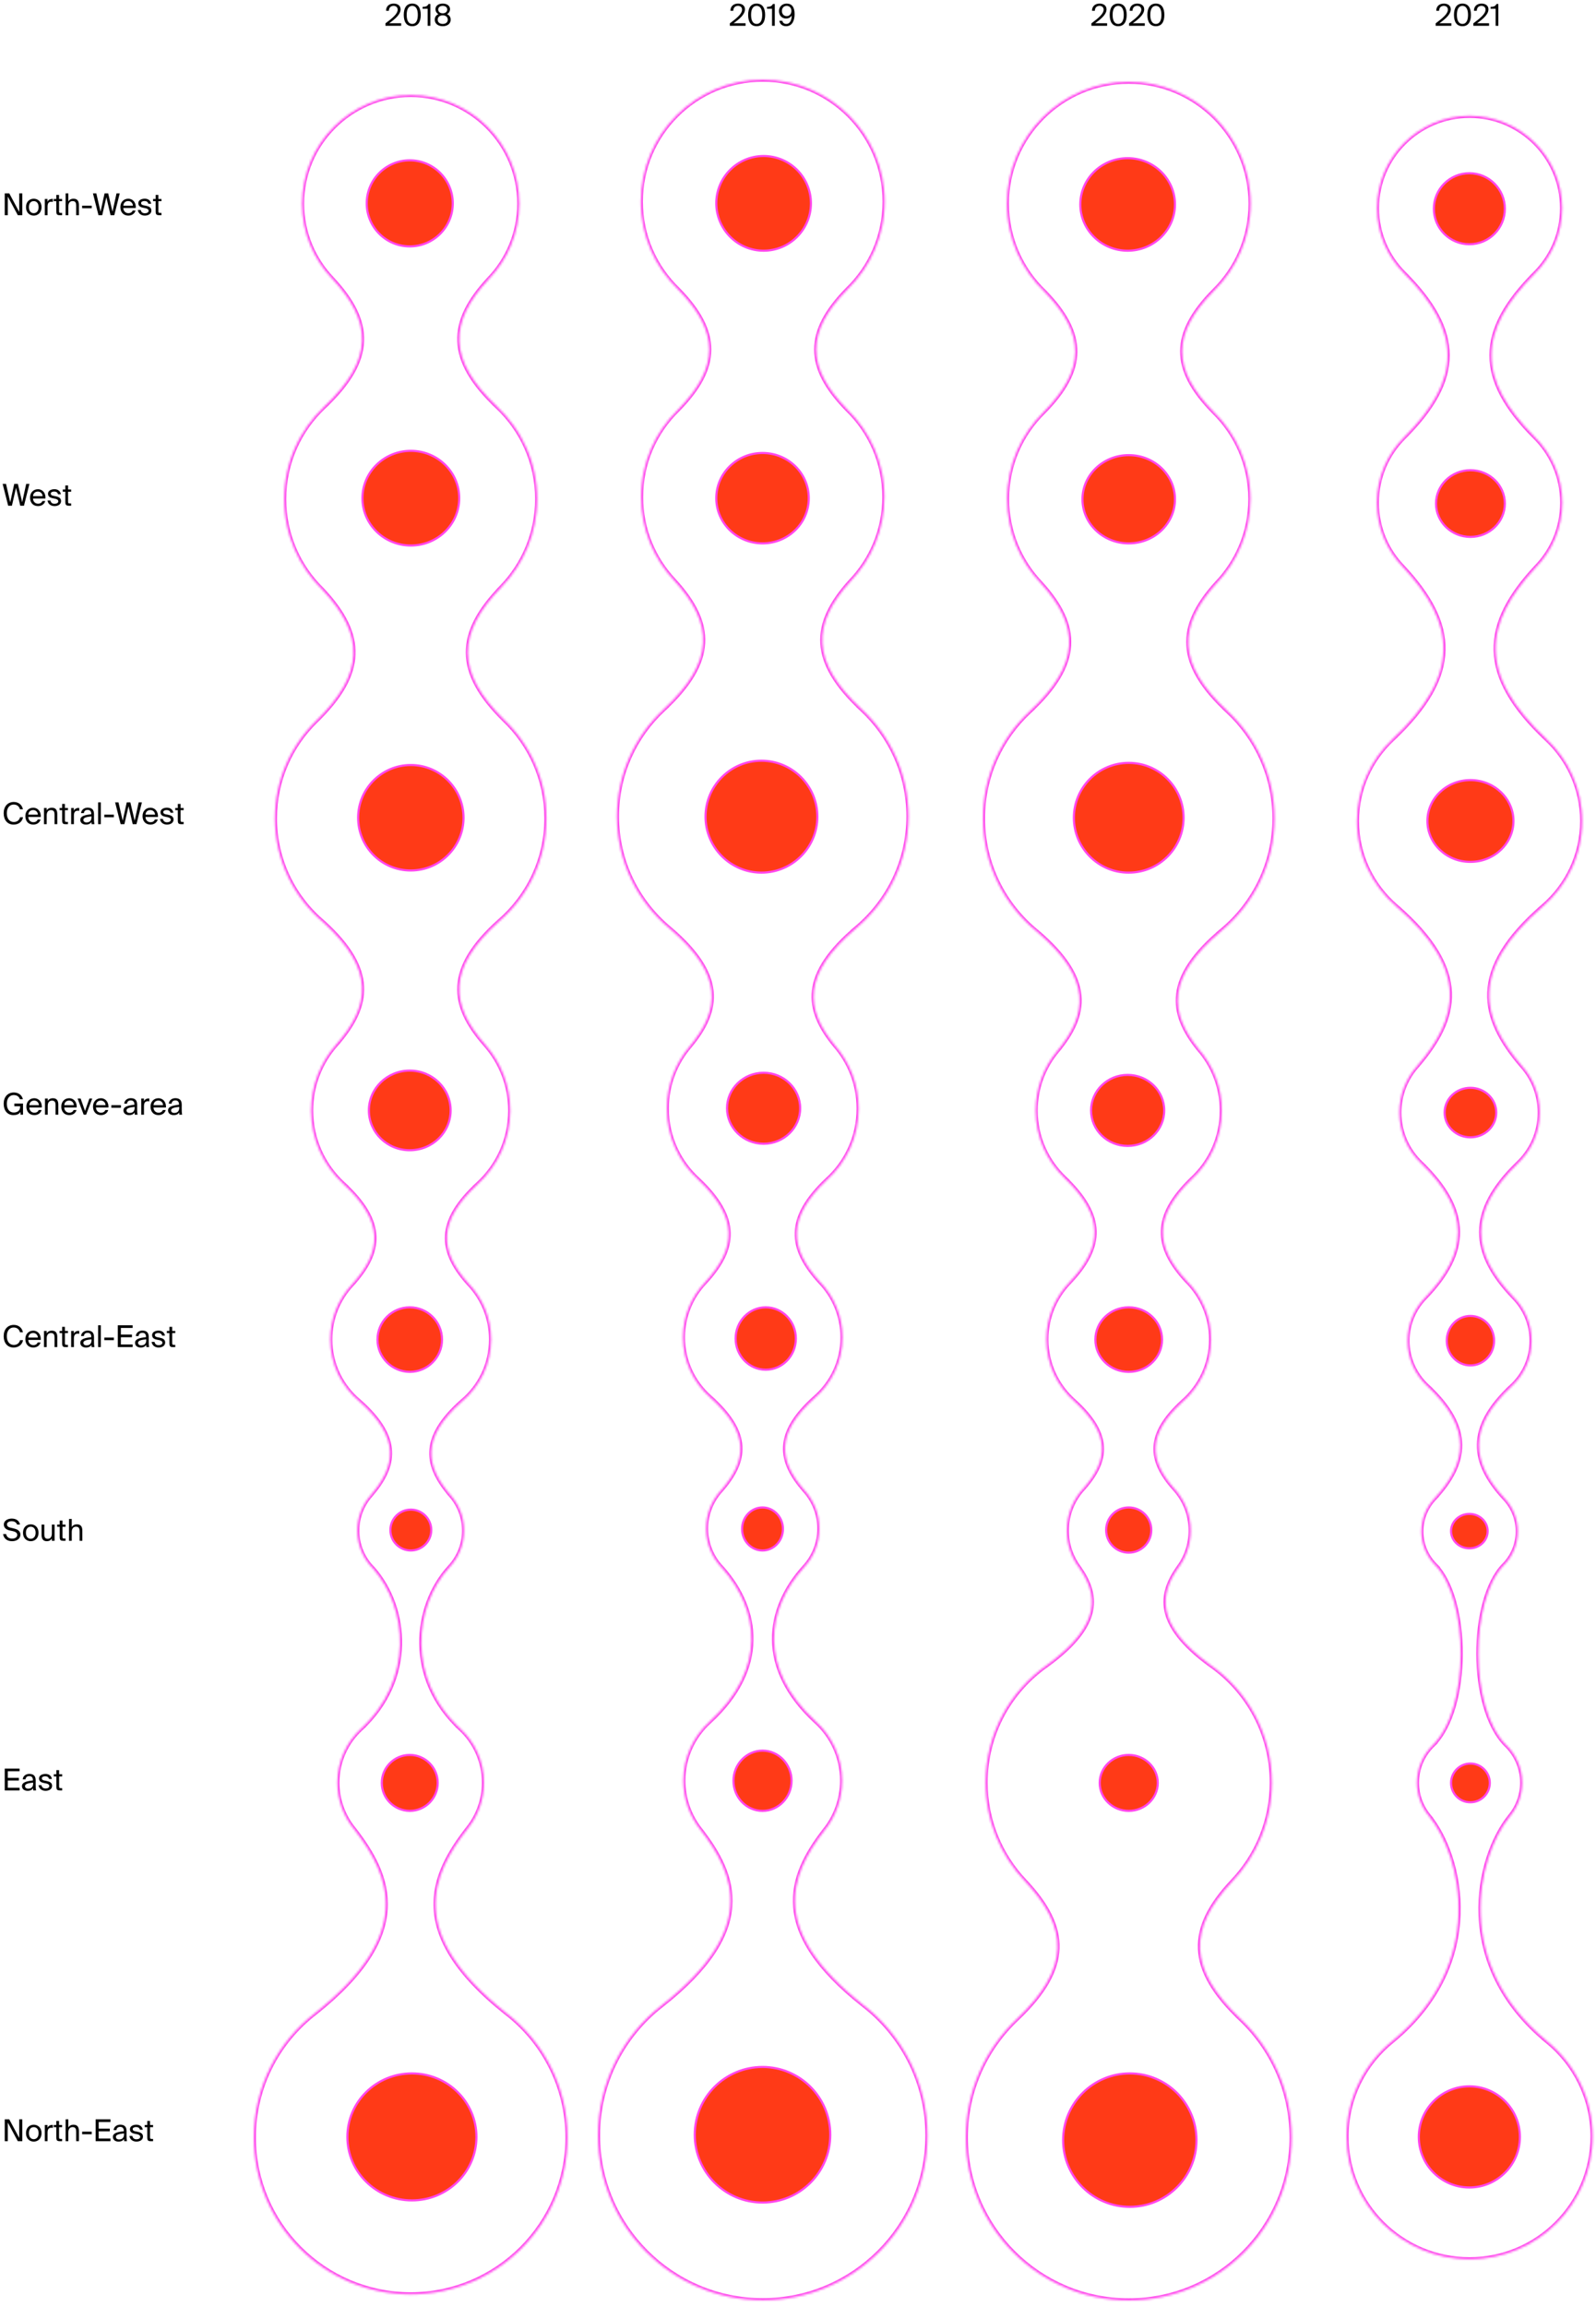 <svg viewBox="0 0 742 1072" fill="none" xmlns="http://www.w3.org/2000/svg">
<g clip-path="url(#clip0_905_240)">
<path d="M8.28 100H10.366L10.366 89.85H8.938L8.938 98.488L4.304 89.85H2.204L2.204 100H3.632L3.632 91.334L8.28 100ZM19.31 96.262C19.31 93.532 17.448 92.342 15.698 92.342C13.948 92.342 12.086 93.532 12.086 96.262C12.086 98.992 13.948 100.182 15.698 100.182C17.448 100.182 19.31 98.992 19.31 96.262ZM15.698 99.062C14.55 99.062 13.444 98.264 13.444 96.262C13.444 94.204 14.55 93.462 15.698 93.462C16.846 93.462 17.952 94.26 17.952 96.262C17.952 98.194 16.846 99.062 15.698 99.062ZM24.586 93.798V92.44C24.446 92.426 24.334 92.426 24.208 92.426C23.228 92.454 22.458 92.93 22.08 93.784V92.468H20.834L20.834 100H22.108L22.108 96.052C22.108 94.4 22.696 93.742 23.872 93.742C24.082 93.742 24.32 93.77 24.586 93.798ZM26.175 90.578V92.468H24.985V93.49H26.175L26.175 98.11C26.175 99.678 26.511 100 27.953 100H28.877V98.936H28.233C27.505 98.936 27.449 98.74 27.449 97.956L27.449 93.49H28.877V92.468H27.449V90.578H26.175ZM31.774 93.602V89.85H30.5L30.5 100H31.774L31.774 95.912C31.774 94.302 32.53 93.448 33.762 93.448C35.218 93.448 35.414 94.456 35.414 95.618V100H36.688V95.24C36.688 93.518 36.03 92.342 34.21 92.342C32.936 92.342 32.208 92.888 31.774 93.602ZM38.188 96.766H42.64V95.562H38.188V96.766ZM52.296 98.376L50.294 89.85H48.614L46.738 98.376L44.778 89.85H43.21L45.786 100H47.522L49.44 91.656L51.4 100H53.136L55.67 89.85H54.172L52.296 98.376ZM57.331 96.654H63.127C63.295 94.274 61.909 92.342 59.613 92.342C57.555 92.342 55.959 93.868 55.959 96.248C55.959 98.474 57.275 100.182 59.655 100.182C61.489 100.182 62.679 99.118 63.029 97.816H61.713C61.391 98.558 60.775 99.062 59.655 99.062C58.535 99.062 57.387 98.278 57.331 96.654ZM57.345 95.562C57.457 94.05 58.479 93.434 59.613 93.434C60.957 93.434 61.755 94.498 61.783 95.562H57.345ZM68.951 94.666H70.281C70.043 93.238 68.937 92.328 67.313 92.328C65.647 92.328 64.303 93.098 64.303 94.428C64.303 95.828 65.423 96.304 66.445 96.514L67.565 96.738C68.377 96.906 69.091 97.228 69.091 97.984C69.091 98.684 68.307 99.104 67.341 99.104C66.221 99.104 65.619 98.53 65.423 97.564H64.079C64.219 98.88 65.339 100.182 67.313 100.182C69.035 100.182 70.379 99.328 70.379 97.844C70.379 96.388 69.175 95.87 67.803 95.604L66.739 95.394C66.011 95.254 65.591 94.974 65.591 94.372C65.591 93.686 66.431 93.42 67.173 93.42C68.055 93.42 68.755 93.77 68.951 94.666ZM72.358 90.578V92.468H71.168V93.49H72.358V98.11C72.358 99.678 72.694 100 74.136 100H75.06V98.936H74.416C73.688 98.936 73.632 98.74 73.632 97.956V93.49H75.06V92.468H73.632V90.578H72.358Z" fill="black"/>
<path d="M10.31 233.376L8.308 224.85H6.628L4.752 233.376L2.792 224.85H1.224L3.8 235H5.536L7.454 226.656L9.414 235H11.15L13.684 224.85H12.186L10.31 233.376ZM15.344 231.654H21.14C21.308 229.274 19.922 227.342 17.626 227.342C15.568 227.342 13.972 228.868 13.972 231.248C13.972 233.474 15.288 235.182 17.668 235.182C19.502 235.182 20.692 234.118 21.042 232.816H19.726C19.404 233.558 18.788 234.062 17.668 234.062C16.548 234.062 15.4 233.278 15.344 231.654ZM15.358 230.562C15.47 229.05 16.492 228.434 17.626 228.434C18.97 228.434 19.768 229.498 19.796 230.562H15.358ZM26.965 229.666H28.294C28.056 228.238 26.951 227.328 25.326 227.328C23.66 227.328 22.317 228.098 22.317 229.428C22.317 230.828 23.436 231.304 24.459 231.514L25.578 231.738C26.39 231.906 27.105 232.228 27.105 232.984C27.105 233.684 26.32 234.104 25.355 234.104C24.235 234.104 23.633 233.53 23.436 232.564H22.093C22.233 233.88 23.352 235.182 25.326 235.182C27.049 235.182 28.392 234.328 28.392 232.844C28.392 231.388 27.189 230.87 25.817 230.604L24.753 230.394C24.024 230.254 23.605 229.974 23.605 229.372C23.605 228.686 24.445 228.42 25.186 228.42C26.069 228.42 26.768 228.77 26.965 229.666ZM30.372 225.578V227.468H29.182V228.49H30.372L30.372 233.11C30.372 234.678 30.708 235 32.15 235H33.074V233.936H32.43C31.702 233.936 31.646 233.74 31.646 232.956L31.646 228.49H33.074V227.468H31.646V225.578H30.372Z" fill="black"/>
<path d="M10.716 379.766H9.33C9.008 381.068 8.014 381.978 6.404 381.978C4.514 381.978 3.17 380.466 3.17 377.904C3.17 375.272 4.57 373.872 6.362 373.872C7.986 373.872 8.966 374.824 9.274 376.084H10.66C10.226 373.914 8.532 372.668 6.432 372.668C3.562 372.668 1.714 374.754 1.714 377.904C1.714 380.998 3.408 383.182 6.32 383.182C8.518 383.182 10.268 382.006 10.716 379.766ZM13.157 379.654H18.953C19.121 377.274 17.735 375.342 15.439 375.342C13.381 375.342 11.785 376.868 11.785 379.248C11.785 381.474 13.101 383.182 15.481 383.182C17.315 383.182 18.505 382.118 18.855 380.816H17.539C17.217 381.558 16.601 382.062 15.481 382.062C14.361 382.062 13.213 381.278 13.157 379.654ZM13.171 378.562C13.283 377.05 14.305 376.434 15.439 376.434C16.783 376.434 17.581 377.498 17.609 378.562H13.171ZM21.712 376.602V375.468H20.438L20.438 383H21.712L21.712 378.912C21.712 377.302 22.468 376.448 23.7 376.448C25.156 376.448 25.352 377.456 25.352 378.618L25.352 383H26.626L26.626 378.24C26.626 376.518 25.968 375.342 24.148 375.342C22.874 375.342 22.146 375.888 21.712 376.602ZM28.895 373.578V375.468H27.705V376.49H28.895L28.895 381.11C28.895 382.678 29.231 383 30.673 383H31.597V381.936H30.953C30.225 381.936 30.169 381.74 30.169 380.956L30.169 376.49H31.597V375.468H30.169V373.578H28.895ZM36.836 376.798V375.44C36.696 375.426 36.584 375.426 36.458 375.426C35.478 375.454 34.708 375.93 34.33 376.784V375.468H33.084V383H34.358V379.052C34.358 377.4 34.946 376.742 36.122 376.742C36.332 376.742 36.57 376.77 36.836 376.798ZM37.339 381.012C37.339 382.398 38.515 383.182 39.929 383.182C41.259 383.182 42.043 382.734 42.505 381.964C42.519 382.412 42.561 382.72 42.603 383H43.891C43.751 382.286 43.681 381.418 43.695 380.158L43.709 378.422C43.723 376.308 42.785 375.314 40.713 375.314C39.243 375.314 37.815 376.224 37.689 377.848H39.005C39.061 376.924 39.677 376.35 40.727 376.35C41.665 376.35 42.435 376.812 42.435 378.184V378.366C39.341 378.716 37.339 379.234 37.339 381.012ZM42.533 379.374V379.85C42.533 381.628 41.399 382.174 40.209 382.174C39.299 382.174 38.753 381.698 38.753 380.984C38.753 379.948 40.223 379.612 42.533 379.374ZM46.882 383V372.85H45.608V383H46.882ZM48.496 379.766H52.949V378.562H48.496V379.766ZM62.605 381.376L60.603 372.85H58.923L57.047 381.376L55.087 372.85H53.519L56.095 383H57.831L59.749 374.656L61.709 383H63.445L65.979 372.85H64.481L62.605 381.376ZM67.639 379.654H73.435C73.603 377.274 72.217 375.342 69.921 375.342C67.863 375.342 66.267 376.868 66.267 379.248C66.267 381.474 67.583 383.182 69.963 383.182C71.797 383.182 72.987 382.118 73.337 380.816H72.021C71.699 381.558 71.083 382.062 69.963 382.062C68.843 382.062 67.695 381.278 67.639 379.654ZM67.653 378.562C67.765 377.05 68.787 376.434 69.921 376.434C71.265 376.434 72.063 377.498 72.091 378.562H67.653ZM79.26 377.666H80.59C80.352 376.238 79.246 375.328 77.621 375.328C75.956 375.328 74.612 376.098 74.612 377.428C74.612 378.828 75.731 379.304 76.754 379.514L77.874 379.738C78.686 379.906 79.4 380.228 79.4 380.984C79.4 381.684 78.615 382.104 77.65 382.104C76.529 382.104 75.927 381.53 75.731 380.564H74.388C74.528 381.88 75.647 383.182 77.621 383.182C79.344 383.182 80.688 382.328 80.688 380.844C80.688 379.388 79.484 378.87 78.112 378.604L77.047 378.394C76.32 378.254 75.9 377.974 75.9 377.372C75.9 376.686 76.74 376.42 77.481 376.42C78.364 376.42 79.064 376.77 79.26 377.666ZM82.667 373.578V375.468H81.477V376.49H82.667V381.11C82.667 382.678 83.003 383 84.445 383H85.369V381.936H84.725C83.997 381.936 83.941 381.74 83.941 380.956V376.49H85.369V375.468H83.941V373.578H82.667Z" fill="black"/>
<path d="M10.632 510.804C10.212 508.844 8.532 507.668 6.432 507.668C3.576 507.668 1.714 509.754 1.714 512.904C1.714 515.998 3.38 518.182 6.306 518.182C7.664 518.182 8.854 517.762 9.512 516.726L9.582 518H10.702V512.82H6.67V514.052H9.358V514.318C9.358 516.418 7.72 516.978 6.362 516.978C4.486 516.978 3.17 515.466 3.17 512.904C3.17 510.272 4.57 508.872 6.362 508.872C7.986 508.872 8.91 509.67 9.246 510.804H10.632ZM13.635 514.654H19.431C19.599 512.274 18.213 510.342 15.917 510.342C13.859 510.342 12.263 511.868 12.263 514.248C12.263 516.474 13.579 518.182 15.959 518.182C17.793 518.182 18.983 517.118 19.333 515.816H18.017C17.695 516.558 17.079 517.062 15.959 517.062C14.839 517.062 13.691 516.278 13.635 514.654ZM13.649 513.562C13.761 512.05 14.783 511.434 15.917 511.434C17.261 511.434 18.059 512.498 18.087 513.562H13.649ZM22.19 511.602V510.468H20.916L20.916 518H22.19L22.19 513.912C22.19 512.302 22.946 511.448 24.178 511.448C25.634 511.448 25.83 512.456 25.83 513.618L25.83 518H27.104L27.104 513.24C27.104 511.518 26.446 510.342 24.626 510.342C23.352 510.342 22.624 510.888 22.19 511.602ZM29.864 514.654H35.66C35.828 512.274 34.442 510.342 32.146 510.342C30.088 510.342 28.492 511.868 28.492 514.248C28.492 516.474 29.808 518.182 32.188 518.182C34.022 518.182 35.212 517.118 35.562 515.816H34.246C33.924 516.558 33.308 517.062 32.188 517.062C31.068 517.062 29.92 516.278 29.864 514.654ZM29.878 513.562C29.99 512.05 31.012 511.434 32.146 511.434C33.49 511.434 34.288 512.498 34.316 513.562H29.878ZM39.526 516.236L37.482 510.468H36.068L38.91 518H40.044L42.886 510.468H41.57L39.526 516.236ZM44.616 514.654H50.412C50.58 512.274 49.194 510.342 46.898 510.342C44.84 510.342 43.244 511.868 43.244 514.248C43.244 516.474 44.56 518.182 46.94 518.182C48.774 518.182 49.964 517.118 50.314 515.816H48.998C48.676 516.558 48.06 517.062 46.94 517.062C45.82 517.062 44.672 516.278 44.616 514.654ZM44.63 513.562C44.742 512.05 45.764 511.434 46.898 511.434C48.242 511.434 49.04 512.498 49.068 513.562H44.63ZM51.764 514.766H56.216V513.562H51.764V514.766ZM57.396 516.012C57.396 517.398 58.572 518.182 59.986 518.182C61.316 518.182 62.1 517.734 62.562 516.964C62.576 517.412 62.618 517.72 62.66 518H63.948C63.808 517.286 63.738 516.418 63.752 515.158L63.766 513.422C63.78 511.308 62.842 510.314 60.77 510.314C59.3 510.314 57.872 511.224 57.746 512.848H59.062C59.118 511.924 59.734 511.35 60.784 511.35C61.722 511.35 62.492 511.812 62.492 513.184V513.366C59.398 513.716 57.396 514.234 57.396 516.012ZM62.59 514.374V514.85C62.59 516.628 61.456 517.174 60.266 517.174C59.356 517.174 58.81 516.698 58.81 515.984C58.81 514.948 60.28 514.612 62.59 514.374ZM69.416 511.798V510.44C69.276 510.426 69.164 510.426 69.038 510.426C68.058 510.454 67.288 510.93 66.91 511.784V510.468H65.664V518H66.938V514.052C66.938 512.4 67.526 511.742 68.702 511.742C68.912 511.742 69.15 511.77 69.416 511.798ZM71.358 514.654H77.154C77.322 512.274 75.936 510.342 73.64 510.342C71.582 510.342 69.986 511.868 69.986 514.248C69.986 516.474 71.302 518.182 73.682 518.182C75.516 518.182 76.706 517.118 77.056 515.816H75.74C75.418 516.558 74.802 517.062 73.682 517.062C72.562 517.062 71.414 516.278 71.358 514.654ZM71.372 513.562C71.484 512.05 72.506 511.434 73.64 511.434C74.984 511.434 75.782 512.498 75.81 513.562H71.372ZM78.123 516.012C78.123 517.398 79.299 518.182 80.713 518.182C82.043 518.182 82.826 517.734 83.288 516.964C83.302 517.412 83.344 517.72 83.386 518H84.674C84.534 517.286 84.465 516.418 84.478 515.158L84.493 513.422C84.507 511.308 83.569 510.314 81.496 510.314C80.026 510.314 78.599 511.224 78.472 512.848H79.788C79.844 511.924 80.46 511.35 81.51 511.35C82.448 511.35 83.219 511.812 83.219 513.184V513.366C80.124 513.716 78.123 514.234 78.123 516.012ZM83.317 514.374V514.85C83.317 516.628 82.183 517.174 80.993 517.174C80.082 517.174 79.537 516.698 79.537 515.984C79.537 514.948 81.007 514.612 83.317 514.374Z" fill="black"/>
<path d="M10.716 622.766H9.33C9.008 624.068 8.014 624.978 6.404 624.978C4.514 624.978 3.17 623.466 3.17 620.904C3.17 618.272 4.57 616.872 6.362 616.872C7.986 616.872 8.966 617.824 9.274 619.084H10.66C10.226 616.914 8.532 615.668 6.432 615.668C3.562 615.668 1.714 617.754 1.714 620.904C1.714 623.998 3.408 626.182 6.32 626.182C8.518 626.182 10.268 625.006 10.716 622.766ZM13.157 622.654H18.953C19.121 620.274 17.735 618.342 15.439 618.342C13.381 618.342 11.785 619.868 11.785 622.248C11.785 624.474 13.101 626.182 15.481 626.182C17.315 626.182 18.505 625.118 18.855 623.816H17.539C17.217 624.558 16.601 625.062 15.481 625.062C14.361 625.062 13.213 624.278 13.157 622.654ZM13.171 621.562C13.283 620.05 14.305 619.434 15.439 619.434C16.783 619.434 17.581 620.498 17.609 621.562H13.171ZM21.712 619.602V618.468H20.438L20.438 626H21.712L21.712 621.912C21.712 620.302 22.468 619.448 23.7 619.448C25.156 619.448 25.352 620.456 25.352 621.618L25.352 626H26.626L26.626 621.24C26.626 619.518 25.968 618.342 24.148 618.342C22.874 618.342 22.146 618.888 21.712 619.602ZM28.895 616.578V618.468H27.705V619.49H28.895L28.895 624.11C28.895 625.678 29.231 626 30.673 626H31.597V624.936H30.953C30.225 624.936 30.169 624.74 30.169 623.956L30.169 619.49H31.597V618.468H30.169V616.578H28.895ZM36.836 619.798V618.44C36.696 618.426 36.584 618.426 36.458 618.426C35.478 618.454 34.708 618.93 34.33 619.784V618.468H33.084V626H34.358V622.052C34.358 620.4 34.946 619.742 36.122 619.742C36.332 619.742 36.57 619.77 36.836 619.798ZM37.339 624.012C37.339 625.398 38.515 626.182 39.929 626.182C41.259 626.182 42.043 625.734 42.505 624.964C42.519 625.412 42.561 625.72 42.603 626H43.891C43.751 625.286 43.681 624.418 43.695 623.158L43.709 621.422C43.723 619.308 42.785 618.314 40.713 618.314C39.243 618.314 37.815 619.224 37.689 620.848H39.005C39.061 619.924 39.677 619.35 40.727 619.35C41.665 619.35 42.435 619.812 42.435 621.184V621.366C39.341 621.716 37.339 622.234 37.339 624.012ZM42.533 622.374V622.85C42.533 624.628 41.399 625.174 40.209 625.174C39.299 625.174 38.753 624.698 38.753 623.984C38.753 622.948 40.223 622.612 42.533 622.374ZM46.882 626V615.85H45.608V626H46.882ZM48.496 622.766H52.949V621.562H48.496V622.766ZM54.772 615.85V626H61.66V624.768H56.2V621.394H61.338V620.162H56.2V617.082H61.66V615.85H54.772ZM62.783 624.012C62.783 625.398 63.959 626.182 65.373 626.182C66.703 626.182 67.487 625.734 67.949 624.964C67.963 625.412 68.005 625.72 68.047 626H69.335C69.195 625.286 69.125 624.418 69.139 623.158L69.153 621.422C69.167 619.308 68.229 618.314 66.157 618.314C64.687 618.314 63.259 619.224 63.133 620.848H64.449C64.505 619.924 65.121 619.35 66.171 619.35C67.109 619.35 67.879 619.812 67.879 621.184V621.366C64.785 621.716 62.783 622.234 62.783 624.012ZM67.977 622.374V622.85C67.977 624.628 66.843 625.174 65.653 625.174C64.743 625.174 64.197 624.698 64.197 623.984C64.197 622.948 65.667 622.612 67.977 622.374ZM75.363 620.666H76.693C76.455 619.238 75.349 618.328 73.725 618.328C72.059 618.328 70.715 619.098 70.715 620.428C70.715 621.828 71.835 622.304 72.857 622.514L73.977 622.738C74.789 622.906 75.503 623.228 75.503 623.984C75.503 624.684 74.719 625.104 73.753 625.104C72.633 625.104 72.031 624.53 71.835 623.564H70.491C70.631 624.88 71.751 626.182 73.725 626.182C75.447 626.182 76.791 625.328 76.791 623.844C76.791 622.388 75.587 621.87 74.215 621.604L73.151 621.394C72.423 621.254 72.003 620.974 72.003 620.372C72.003 619.686 72.843 619.42 73.585 619.42C74.467 619.42 75.167 619.77 75.363 620.666ZM78.77 616.578V618.468H77.58V619.49H78.77V624.11C78.77 625.678 79.106 626 80.548 626H81.472V624.936H80.828C80.1 624.936 80.044 624.74 80.044 623.956V619.49H81.472V618.468H80.044V616.578H78.77Z" fill="black"/>
<path d="M5.452 705.668C3.814 705.668 1.784 706.508 1.784 708.44C1.784 710.134 3.184 710.904 4.57 711.212L5.83 711.478C7.104 711.758 8.014 712.206 8.014 713.27C8.014 714.264 7.146 714.978 5.648 714.978C4.094 714.978 3.114 714.25 2.848 712.85H1.448C1.714 714.88 3.226 716.182 5.62 716.182C7.636 716.182 9.484 715.132 9.484 713.144C9.484 711.1 7.622 710.512 6.068 710.176L4.892 709.91C3.954 709.7 3.24 709.252 3.24 708.356C3.24 707.222 4.612 706.872 5.396 706.872C6.418 706.872 7.566 707.264 7.916 708.44H9.302C8.91 706.48 7.272 705.668 5.452 705.668ZM17.916 712.262C17.916 709.532 16.054 708.342 14.304 708.342C12.554 708.342 10.692 709.532 10.692 712.262C10.692 714.992 12.554 716.182 14.304 716.182C16.054 716.182 17.916 714.992 17.916 712.262ZM14.304 715.062C13.156 715.062 12.05 714.264 12.05 712.262C12.05 710.204 13.156 709.462 14.304 709.462C15.452 709.462 16.558 710.26 16.558 712.262C16.558 714.194 15.452 715.062 14.304 715.062ZM24.102 714.922V716H25.376L25.376 708.468H24.102V712.612C24.102 714.222 23.388 715.076 22.184 715.076C20.798 715.076 20.602 714.068 20.602 712.906V708.468H19.328L19.328 713.284C19.328 715.006 19.986 716.182 21.736 716.182C22.982 716.182 23.668 715.636 24.102 714.922ZM27.761 706.578V708.468H26.571V709.49H27.761L27.761 714.11C27.761 715.678 28.097 716 29.539 716H30.463V714.936H29.819C29.091 714.936 29.035 714.74 29.035 713.956L29.035 709.49H30.463V708.468H29.035V706.578H27.761ZM33.36 709.602V705.85H32.086V716H33.36V711.912C33.36 710.302 34.116 709.448 35.348 709.448C36.804 709.448 37 710.456 37 711.618V716H38.274V711.24C38.274 709.518 37.616 708.342 35.796 708.342C34.522 708.342 33.794 708.888 33.36 709.602Z" fill="black"/>
<path d="M2.204 821.85L2.204 832H9.092V830.768H3.632L3.632 827.394H8.77L8.77 826.162H3.632L3.632 823.082H9.092V821.85H2.204ZM10.214 830.012C10.214 831.398 11.39 832.182 12.804 832.182C14.134 832.182 14.918 831.734 15.38 830.964C15.394 831.412 15.436 831.72 15.478 832H16.766C16.626 831.286 16.556 830.418 16.57 829.158L16.584 827.422C16.598 825.308 15.66 824.314 13.588 824.314C12.118 824.314 10.69 825.224 10.564 826.848H11.88C11.936 825.924 12.552 825.35 13.602 825.35C14.54 825.35 15.31 825.812 15.31 827.184V827.366C12.216 827.716 10.214 828.234 10.214 830.012ZM15.408 828.374V828.85C15.408 830.628 14.274 831.174 13.084 831.174C12.174 831.174 11.628 830.698 11.628 829.984C11.628 828.948 13.098 828.612 15.408 828.374ZM22.795 826.666H24.125C23.887 825.238 22.781 824.328 21.157 824.328C19.491 824.328 18.147 825.098 18.147 826.428C18.147 827.828 19.267 828.304 20.289 828.514L21.409 828.738C22.221 828.906 22.935 829.228 22.935 829.984C22.935 830.684 22.151 831.104 21.185 831.104C20.065 831.104 19.463 830.53 19.267 829.564H17.923C18.063 830.88 19.183 832.182 21.157 832.182C22.879 832.182 24.223 831.328 24.223 829.844C24.223 828.388 23.019 827.87 21.647 827.604L20.583 827.394C19.855 827.254 19.435 826.974 19.435 826.372C19.435 825.686 20.275 825.42 21.017 825.42C21.899 825.42 22.599 825.77 22.795 826.666ZM26.202 822.578V824.468H25.012V825.49H26.202L26.202 830.11C26.202 831.678 26.538 832 27.98 832H28.904V830.936H28.26C27.532 830.936 27.476 830.74 27.476 829.956L27.476 825.49H28.904V824.468H27.476V822.578H26.202Z" fill="black"/>
<path d="M8.28 995H10.366L10.366 984.85H8.938L8.938 993.488L4.304 984.85H2.204L2.204 995H3.632L3.632 986.334L8.28 995ZM19.31 991.262C19.31 988.532 17.448 987.342 15.698 987.342C13.948 987.342 12.086 988.532 12.086 991.262C12.086 993.992 13.948 995.182 15.698 995.182C17.448 995.182 19.31 993.992 19.31 991.262ZM15.698 994.062C14.55 994.062 13.444 993.264 13.444 991.262C13.444 989.204 14.55 988.462 15.698 988.462C16.846 988.462 17.952 989.26 17.952 991.262C17.952 993.194 16.846 994.062 15.698 994.062ZM24.586 988.798V987.44C24.446 987.426 24.334 987.426 24.208 987.426C23.228 987.454 22.458 987.93 22.08 988.784V987.468H20.834L20.834 995H22.108L22.108 991.052C22.108 989.4 22.696 988.742 23.872 988.742C24.082 988.742 24.32 988.77 24.586 988.798ZM26.175 985.578V987.468H24.985V988.49H26.175L26.175 993.11C26.175 994.678 26.511 995 27.953 995H28.877V993.936H28.233C27.505 993.936 27.449 993.74 27.449 992.956L27.449 988.49H28.877V987.468H27.449V985.578H26.175ZM31.774 988.602V984.85H30.5L30.5 995H31.774L31.774 990.912C31.774 989.302 32.53 988.448 33.762 988.448C35.218 988.448 35.414 989.456 35.414 990.618V995H36.688V990.24C36.688 988.518 36.03 987.342 34.21 987.342C32.936 987.342 32.208 987.888 31.774 988.602ZM38.188 991.766H42.64V990.562H38.188V991.766ZM44.464 984.85V995H51.352V993.768H45.892V990.394H51.03V989.162H45.892V986.082H51.352V984.85H44.464ZM52.474 993.012C52.474 994.398 53.65 995.182 55.064 995.182C56.394 995.182 57.178 994.734 57.64 993.964C57.654 994.412 57.696 994.72 57.738 995H59.026C58.886 994.286 58.816 993.418 58.83 992.158L58.844 990.422C58.858 988.308 57.92 987.314 55.848 987.314C54.378 987.314 52.95 988.224 52.824 989.848H54.14C54.196 988.924 54.812 988.35 55.862 988.35C56.8 988.35 57.57 988.812 57.57 990.184V990.366C54.476 990.716 52.474 991.234 52.474 993.012ZM57.668 991.374V991.85C57.668 993.628 56.534 994.174 55.344 994.174C54.434 994.174 53.888 993.698 53.888 992.984C53.888 991.948 55.358 991.612 57.668 991.374ZM65.054 989.666H66.384C66.146 988.238 65.04 987.328 63.416 987.328C61.75 987.328 60.406 988.098 60.406 989.428C60.406 990.828 61.526 991.304 62.548 991.514L63.668 991.738C64.48 991.906 65.194 992.228 65.194 992.984C65.194 993.684 64.41 994.104 63.444 994.104C62.324 994.104 61.722 993.53 61.526 992.564H60.182C60.322 993.88 61.442 995.182 63.416 995.182C65.138 995.182 66.482 994.328 66.482 992.844C66.482 991.388 65.278 990.87 63.906 990.604L62.842 990.394C62.114 990.254 61.694 989.974 61.694 989.372C61.694 988.686 62.534 988.42 63.276 988.42C64.158 988.42 64.858 988.77 65.054 989.666ZM68.462 985.578V987.468H67.272V988.49H68.462V993.11C68.462 994.678 68.798 995 70.24 995H71.164V993.936H70.52C69.792 993.936 69.736 993.74 69.736 992.956V988.49H71.164V987.468H69.736V985.578H68.462Z" fill="black"/>
<path d="M514.434 4.328C514.434 2.62 513.09 1.668 511.214 1.668C509.058 1.668 507.658 2.998 507.686 5.014H509.002C509.03 3.334 510.094 2.732 511.186 2.732C512.39 2.732 513.09 3.446 513.09 4.496C513.09 6.288 510.99 8.206 507.406 10.852V12L514.714 12V10.81L509.142 10.81C511.984 8.766 514.434 6.68 514.434 4.328ZM519.864 12.182C522.566 12.182 523.812 10.138 523.812 6.918C523.812 3.712 522.566 1.668 519.864 1.668C517.162 1.668 515.916 3.712 515.916 6.918C515.916 10.138 517.162 12.182 519.864 12.182ZM519.864 2.732C521.46 2.732 522.454 4.104 522.454 6.918C522.454 9.746 521.46 11.118 519.864 11.118C518.268 11.118 517.274 9.746 517.274 6.918C517.274 4.104 518.268 2.732 519.864 2.732ZM531.948 4.328C531.948 2.62 530.604 1.668 528.728 1.668C526.572 1.668 525.172 2.998 525.2 5.014H526.516C526.544 3.334 527.608 2.732 528.7 2.732C529.904 2.732 530.604 3.446 530.604 4.496C530.604 6.288 528.504 8.206 524.92 10.852V12L532.228 12V10.81H526.656C529.498 8.766 531.948 6.68 531.948 4.328ZM537.378 12.182C540.08 12.182 541.326 10.138 541.326 6.918C541.326 3.712 540.08 1.668 537.378 1.668C534.676 1.668 533.43 3.712 533.43 6.918C533.43 10.138 534.676 12.182 537.378 12.182ZM537.378 2.732C538.974 2.732 539.968 4.104 539.968 6.918C539.968 9.746 538.974 11.118 537.378 11.118C535.782 11.118 534.788 9.746 534.788 6.918C534.788 4.104 535.782 2.732 537.378 2.732Z" fill="black"/>
<path d="M674.485 4.328C674.485 2.62 673.141 1.668 671.265 1.668C669.109 1.668 667.709 2.998 667.737 5.014H669.053C669.081 3.334 670.145 2.732 671.237 2.732C672.441 2.732 673.141 3.446 673.141 4.496C673.141 6.288 671.041 8.206 667.457 10.852V12L674.765 12V10.81L669.193 10.81C672.035 8.766 674.485 6.68 674.485 4.328ZM679.915 12.182C682.617 12.182 683.863 10.138 683.863 6.918C683.863 3.712 682.617 1.668 679.915 1.668C677.213 1.668 675.967 3.712 675.967 6.918C675.967 10.138 677.213 12.182 679.915 12.182ZM679.915 2.732C681.511 2.732 682.505 4.104 682.505 6.918C682.505 9.746 681.511 11.118 679.915 11.118C678.319 11.118 677.325 9.746 677.325 6.918C677.325 4.104 678.319 2.732 679.915 2.732ZM691.999 4.328C691.999 2.62 690.655 1.668 688.779 1.668C686.623 1.668 685.223 2.998 685.251 5.014L686.567 5.014C686.595 3.334 687.659 2.732 688.751 2.732C689.955 2.732 690.655 3.446 690.655 4.496C690.655 6.288 688.555 8.206 684.971 10.852V12H692.279V10.81H686.707C689.549 8.766 691.999 6.68 691.999 4.328ZM695.329 12H696.603V1.85L695.735 1.85C695.175 2.956 694.433 3.138 692.977 3.194V4.062H695.329V12Z" fill="black"/>
<path d="M346.342 4.328C346.342 2.62 344.998 1.668 343.122 1.668C340.966 1.668 339.566 2.998 339.594 5.014H340.91C340.938 3.334 342.002 2.732 343.094 2.732C344.298 2.732 344.998 3.446 344.998 4.496C344.998 6.288 342.898 8.206 339.314 10.852V12L346.622 12V10.81L341.05 10.81C343.892 8.766 346.342 6.68 346.342 4.328ZM351.771 12.182C354.473 12.182 355.719 10.138 355.719 6.918C355.719 3.712 354.473 1.668 351.771 1.668C349.069 1.668 347.823 3.712 347.823 6.918C347.823 10.138 349.069 12.182 351.771 12.182ZM351.771 2.732C353.367 2.732 354.361 4.104 354.361 6.918C354.361 9.746 353.367 11.118 351.771 11.118C350.175 11.118 349.181 9.746 349.181 6.918C349.181 4.104 350.175 2.732 351.771 2.732ZM358.927 12H360.201V1.85L359.333 1.85C358.773 2.956 358.031 3.138 356.575 3.194V4.062L358.927 4.062V12ZM368.1 7.198C368.03 9.55 367.162 11.118 365.594 11.118C364.558 11.118 363.872 10.558 363.704 9.648H362.318C362.528 10.936 363.466 12.182 365.454 12.182C368.38 12.182 369.416 9.438 369.416 6.568C369.416 3.432 368.254 1.668 365.72 1.668C363.55 1.668 362.15 3.278 362.15 5.154C362.15 7.198 363.536 8.612 365.412 8.612C366.756 8.612 367.638 7.996 368.1 7.198ZM365.734 2.732C367.078 2.732 367.932 3.698 367.932 5.098C367.932 6.484 367.05 7.492 365.72 7.492C364.404 7.492 363.508 6.484 363.508 5.098C363.508 3.712 364.418 2.732 365.734 2.732Z" fill="black"/>
<path d="M186.232 4.328C186.232 2.62 184.888 1.668 183.012 1.668C180.856 1.668 179.456 2.998 179.484 5.014H180.8C180.828 3.334 181.892 2.732 182.984 2.732C184.188 2.732 184.888 3.446 184.888 4.496C184.888 6.288 182.788 8.206 179.204 10.852V12L186.512 12V10.81L180.94 10.81C183.782 8.766 186.232 6.68 186.232 4.328ZM191.662 12.182C194.364 12.182 195.61 10.138 195.61 6.918C195.61 3.712 194.364 1.668 191.662 1.668C188.96 1.668 187.714 3.712 187.714 6.918C187.714 10.138 188.96 12.182 191.662 12.182ZM191.662 2.732C193.258 2.732 194.252 4.104 194.252 6.918C194.252 9.746 193.258 11.118 191.662 11.118C190.066 11.118 189.072 9.746 189.072 6.918C189.072 4.104 190.066 2.732 191.662 2.732ZM198.818 12H200.092V1.85L199.224 1.85C198.664 2.956 197.922 3.138 196.466 3.194V4.062L198.818 4.062V12ZM209.222 4.258C209.222 2.76 207.906 1.668 205.834 1.668C203.748 1.668 202.446 2.76 202.446 4.258C202.446 5.084 202.838 6.05 203.846 6.596C202.516 7.128 202.124 8.22 202.124 9.144C202.124 11.076 203.734 12.182 205.834 12.182C207.92 12.182 209.53 11.076 209.53 9.144C209.53 8.22 209.138 7.128 207.822 6.596C208.83 6.05 209.222 5.084 209.222 4.258ZM205.834 2.732C207.094 2.732 207.934 3.404 207.934 4.412C207.934 5.434 207.094 6.19 205.834 6.19C204.56 6.19 203.72 5.434 203.72 4.412C203.72 3.404 204.56 2.732 205.834 2.732ZM203.482 9.144C203.482 7.954 204.392 7.128 205.834 7.128C207.262 7.128 208.186 7.954 208.186 9.144C208.186 10.334 207.262 11.118 205.834 11.118C204.392 11.118 203.482 10.334 203.482 9.144Z" fill="black"/>
<path d="M659.621 993C659.621 980.048 670.169 969.5 683.121 969.5C696.073 969.5 706.621 980.048 706.621 993C706.621 1005.95 696.073 1016.5 683.121 1016.5C670.168 1016.5 659.621 1006.02 659.621 993Z" fill="#FF3A17" stroke="#FF46EC"/>
<path d="M683.621 400.5L683.619 400.5C672.563 400.554 663.621 392.017 663.621 381.5C663.621 371.04 672.571 362.5 683.621 362.5C694.671 362.5 703.621 371.049 703.621 381.5C703.621 391.96 694.671 400.5 683.621 400.5Z" fill="#FF3A17" stroke="#FF46EC"/>
<path d="M666.621 97C666.621 87.885 674.006 80.5 683.121 80.5C692.236 80.5 699.621 87.885 699.621 97C699.621 106.115 692.236 113.5 683.121 113.5C674.006 113.5 666.621 106.115 666.621 97Z" fill="#FF3A17" stroke="#FF46EC"/>
<path d="M667.621 234C667.621 225.462 674.778 218.5 683.621 218.5C692.464 218.5 699.621 225.462 699.621 234C699.621 242.538 692.464 249.5 683.621 249.5C674.778 249.5 667.621 242.538 667.621 234Z" fill="#FF3A17" stroke="#FF46EC"/>
<path d="M671.621 517C671.621 510.651 676.957 505.5 683.621 505.5C690.286 505.5 695.621 510.651 695.621 517C695.621 523.349 690.286 528.5 683.621 528.5C676.957 528.5 671.621 523.349 671.621 517Z" fill="#FF3A17" stroke="#FF46EC"/>
<path d="M672.621 623C672.621 616.61 677.549 611.5 683.621 611.5C689.694 611.5 694.621 616.61 694.621 623C694.621 629.39 689.694 634.5 683.621 634.5C677.602 634.5 672.621 629.388 672.621 623Z" fill="#FF3A17" stroke="#FF46EC"/>
<path d="M683.621 837.499L683.616 837.499C678.627 837.553 674.621 833.502 674.621 828.5C674.621 823.505 678.688 819.5 683.621 819.5C688.552 819.5 692.621 823.569 692.621 828.5C692.621 833.495 688.554 837.499 683.621 837.499Z" fill="#FF3A17" stroke="#FF46EC"/>
<mask id="path-20-inside-1_905_240" fill="white">
<path fill-rule="evenodd" clip-rule="evenodd" d="M626 992.867C626 974.768 634.435 958.642 647.592 948.186C691.176 912.112 679.686 862.661 664.262 843.85L664.269 843.85C660.816 839.644 658.745 834.264 658.745 828.398C658.745 821.58 661.544 815.418 666.059 810.993L666.053 810.993C683.508 793.894 682.929 743.25 667.211 727.306L667.218 727.306C663.241 723.271 660.788 717.738 660.788 711.633C660.788 705.751 663.066 700.398 666.791 696.406L666.781 696.406C682.051 680.034 684.685 663.718 663.55 644.114L663.562 644.114C657.896 638.859 654.35 631.36 654.35 623.039C654.35 615.201 657.496 608.093 662.596 602.902C682.49 582.251 683.972 562.987 660.535 540.433L660.537 540.433C654.386 534.514 650.563 526.205 650.563 517C650.563 508.576 653.768 500.9 659.029 495.12C677.58 473.442 683.835 451.104 648.977 421.077L648.987 421.077C637.879 411.501 630.849 397.347 630.849 381.56C630.849 366.551 637.2 353.022 647.366 343.498L647.357 343.498C679.443 313.445 676.813 289.878 652.297 263.581C644.749 255.839 640.102 245.27 640.102 233.615C640.102 221.74 644.931 210.987 652.739 203.206L652.738 203.206C679.756 176.273 679.738 153.978 652.766 127.073L652.779 127.073C644.988 119.302 640.165 108.572 640.165 96.732C640.165 73.049 659.46 53.809 683.209 53.809C706.959 53.809 726.253 73.049 726.253 96.732C726.253 108.572 721.431 119.302 713.64 127.073L713.658 127.073C686.77 153.894 686.668 176.134 713.433 202.954C721.389 210.753 726.322 221.608 726.322 233.615C726.322 245.313 721.64 255.918 714.043 263.667C689.602 289.929 687.013 313.478 719.063 343.498L719.059 343.498C729.227 353.024 735.579 366.554 735.579 381.56C735.579 397.347 728.549 411.501 717.441 421.077L717.451 421.077C682.606 451.101 688.856 473.437 707.393 495.113C712.656 500.892 715.862 508.57 715.862 517C715.862 526.382 711.886 534.837 705.52 540.778C682.517 563.124 684.017 582.27 703.683 602.763C708.864 607.966 712.066 615.131 712.066 623.039C712.066 631.36 708.521 638.859 702.855 644.114L702.859 644.114C681.828 663.612 684.332 679.864 699.402 696.164C703.263 700.18 705.635 705.631 705.635 711.633C705.635 717.854 703.087 723.481 698.976 727.535C683.575 743.632 682.99 793.326 700.021 810.658C704.74 815.105 707.682 821.406 707.682 828.398C707.682 834.404 705.512 839.9 701.909 844.149C686.539 863.257 675.364 912.75 719.42 948.677L719.402 948.677C732.222 959.135 740.414 975.02 740.414 992.802C740.414 1024.34 714.806 1049.88 683.239 1049.88C651.617 1049.94 626 1024.4 626 992.867Z"/>
</mask>
<path d="M647.592 948.186L648.214 948.969L648.222 948.963L648.229 948.957L647.592 948.186ZM664.262 843.85L664.262 842.85L662.149 842.85L663.489 844.484L664.262 843.85ZM664.269 843.85L664.269 844.85L666.384 844.85L665.042 843.216L664.269 843.85ZM666.059 810.993L666.759 811.707L668.508 809.993L666.059 809.993L666.059 810.993ZM666.053 810.993L665.353 810.278L663.603 811.993L666.053 811.993L666.053 810.993ZM667.211 727.306L667.211 726.306L664.821 726.306L666.499 728.008L667.211 727.306ZM667.218 727.306L667.218 728.306L669.608 728.306L667.93 726.604L667.218 727.306ZM666.791 696.406L667.522 697.088L669.091 695.406L666.791 695.406L666.791 696.406ZM666.781 696.406L666.05 695.724L664.481 697.406L666.781 697.406L666.781 696.406ZM663.55 644.114L663.55 643.114L661.001 643.114L662.87 644.847L663.55 644.114ZM663.562 644.114L663.562 645.114L666.111 645.114L664.242 643.38L663.562 644.114ZM662.596 602.902L663.309 603.603L663.316 603.596L662.596 602.902ZM660.535 540.433L660.535 539.433L658.054 539.433L659.842 541.154L660.535 540.433ZM660.537 540.433L660.537 541.433L663.018 541.433L661.231 539.713L660.537 540.433ZM659.029 495.12L659.769 495.793L659.779 495.782L659.789 495.77L659.029 495.12ZM648.977 421.077L648.977 420.077L646.283 420.077L648.324 421.835L648.977 421.077ZM648.987 421.077L648.987 422.077L651.679 422.077L649.64 420.32L648.987 421.077ZM647.366 343.498L648.05 344.228L649.896 342.498L647.366 342.498L647.366 343.498ZM647.357 343.498L646.673 342.768L644.826 344.498L647.357 344.498L647.357 343.498ZM652.297 263.581L653.028 262.899L653.021 262.891L653.013 262.883L652.297 263.581ZM652.739 203.206L653.445 203.915L655.159 202.206L652.739 202.206L652.739 203.206ZM652.738 203.206L652.032 202.498L650.319 204.206L652.738 204.206L652.738 203.206ZM652.766 127.073L652.766 126.073L650.348 126.073L652.06 127.781L652.766 127.073ZM652.779 127.073L652.779 128.073L655.197 128.073L653.485 126.365L652.779 127.073ZM713.64 127.073L712.934 126.365L711.221 128.073L713.64 128.073L713.64 127.073ZM713.658 127.073L714.364 127.781L716.076 126.073L713.658 126.073L713.658 127.073ZM713.433 202.954L712.725 203.661L712.733 203.668L713.433 202.954ZM714.043 263.667L713.328 262.967L713.319 262.976L713.311 262.986L714.043 263.667ZM719.063 343.498L719.063 344.498L721.594 344.498L719.747 342.768L719.063 343.498ZM719.059 343.498L719.059 342.498L716.529 342.498L718.375 344.228L719.059 343.498ZM717.441 421.077L716.788 420.32L714.749 422.077L717.441 422.077L717.441 421.077ZM717.451 421.077L718.104 421.835L720.144 420.077L717.451 420.077L717.451 421.077ZM707.393 495.113L706.633 495.763L706.643 495.775L706.654 495.786L707.393 495.113ZM705.52 540.778L704.838 540.047L704.831 540.054L704.824 540.061L705.52 540.778ZM703.683 602.763L702.962 603.456L702.968 603.462L702.975 603.469L703.683 602.763ZM702.855 644.114L702.175 643.38L700.306 645.114L702.855 645.114L702.855 644.114ZM702.859 644.114L703.538 644.847L705.408 643.114L702.859 643.114L702.859 644.114ZM699.402 696.164L698.668 696.843L698.675 696.85L698.681 696.857L699.402 696.164ZM698.976 727.535L698.274 726.823L698.263 726.833L698.253 726.843L698.976 727.535ZM700.021 810.658L699.307 811.359L699.321 811.373L699.335 811.386L700.021 810.658ZM701.909 844.149L701.146 843.502L701.138 843.512L701.13 843.522L701.909 844.149ZM719.42 948.677L719.42 949.677L722.228 949.677L720.052 947.902L719.42 948.677ZM719.402 948.677L719.402 947.677L716.594 947.677L718.77 949.452L719.402 948.677ZM683.239 1049.88L683.239 1048.88L683.238 1048.88L683.239 1049.88ZM646.969 947.404C633.585 958.041 625 974.45 625 992.867L627 992.867C627 975.087 635.286 959.244 648.214 948.969L646.969 947.404ZM663.489 844.484C671.038 853.69 677.696 870.515 677.056 889.511C676.417 908.46 668.517 929.569 646.954 947.416L648.229 948.957C670.251 930.729 678.398 909.075 679.055 889.578C679.71 870.127 672.911 852.821 665.036 843.216L663.489 844.484ZM664.269 842.85L664.262 842.85L664.262 844.85L664.269 844.85L664.269 842.85ZM657.745 828.398C657.745 834.504 659.902 840.106 663.496 844.485L665.042 843.216C661.73 839.182 659.745 834.024 659.745 828.398L657.745 828.398ZM665.359 810.278C660.66 814.884 657.745 821.3 657.745 828.398L659.745 828.398C659.745 821.859 662.428 815.952 666.759 811.707L665.359 810.278ZM666.053 811.993L666.059 811.993L666.059 809.993L666.053 809.993L666.053 811.993ZM666.499 728.008C670.26 731.824 673.182 737.795 675.151 744.969C677.115 752.125 678.107 760.393 678.072 768.712C678.036 777.031 676.972 785.368 674.848 792.666C672.72 799.976 669.549 806.168 665.353 810.278L666.753 811.707C671.284 807.268 674.587 800.718 676.768 793.225C678.953 785.719 680.035 777.193 680.072 768.721C680.108 760.248 679.099 751.797 677.08 744.439C675.065 737.099 672.021 730.761 667.923 726.604L666.499 728.008ZM667.218 726.306L667.211 726.306L667.211 728.306L667.218 728.306L667.218 726.306ZM667.93 726.604C664.13 722.748 661.788 717.464 661.788 711.633L659.788 711.633C659.788 718.011 662.352 723.794 666.506 728.008L667.93 726.604ZM661.788 711.633C661.788 706.014 663.963 700.903 667.522 697.088L666.059 695.724C662.169 699.894 659.788 705.487 659.788 711.633L661.788 711.633ZM666.791 695.406L666.781 695.406L666.781 697.406L666.791 697.406L666.791 695.406ZM667.513 697.088C675.222 688.822 679.895 680.412 679.817 671.463C679.739 662.501 674.9 653.277 664.23 643.381L662.87 644.847C673.335 654.554 677.746 663.291 677.817 671.48C677.889 679.684 673.61 687.618 666.05 695.724L667.513 697.088ZM663.55 645.114L663.562 645.114L663.562 643.114L663.55 643.114L663.55 645.114ZM664.242 643.38C658.771 638.306 655.35 631.07 655.35 623.039L653.35 623.039C653.35 631.65 657.021 639.411 662.882 644.847L664.242 643.38ZM655.35 623.039C655.35 615.474 658.385 608.615 663.309 603.603L661.883 602.201C656.607 607.571 653.35 614.928 653.35 623.039L655.35 623.039ZM663.316 603.596C673.345 593.186 678.89 582.967 678.815 572.374C678.74 561.775 673.041 551.08 661.229 539.713L659.842 541.154C671.466 552.34 676.745 562.553 676.815 572.388C676.885 582.228 671.742 591.967 661.876 602.208L663.316 603.596ZM660.535 541.433L660.537 541.433L660.537 539.433L660.535 539.433L660.535 541.433ZM661.231 539.713C655.267 533.974 651.563 525.922 651.563 517L649.563 517C649.563 526.488 653.505 535.053 659.844 541.154L661.231 539.713ZM651.563 517C651.563 508.835 654.668 501.397 659.769 495.793L658.29 494.447C652.867 500.404 649.563 508.317 649.563 517L651.563 517ZM659.789 495.77C669.115 484.872 675.521 473.621 675.031 461.19C674.54 448.743 667.153 435.415 649.629 420.319L648.324 421.835C665.658 436.766 672.573 449.62 673.032 461.269C673.492 472.932 667.494 483.69 658.269 494.47L659.789 495.77ZM648.977 422.077L648.987 422.077L648.987 420.077L648.977 420.077L648.977 422.077ZM649.64 420.32C638.743 410.925 631.849 397.043 631.849 381.56L629.849 381.56C629.849 397.651 637.016 412.077 648.334 421.834L649.64 420.32ZM631.849 381.56C631.849 366.84 638.076 353.571 648.05 344.228L646.682 342.768C636.323 352.474 629.849 366.263 629.849 381.56L631.849 381.56ZM647.366 342.498L647.357 342.498L647.357 344.498L647.366 344.498L647.366 342.498ZM648.041 344.228C664.167 329.123 671.755 315.48 672.052 302.153C672.35 288.831 665.354 276.12 653.028 262.899L651.566 264.263C663.756 277.339 670.333 289.56 670.053 302.108C669.773 314.653 662.632 327.82 646.673 342.768L648.041 344.228ZM653.013 262.883C645.64 255.32 641.102 244.998 641.102 233.615L639.102 233.615C639.102 245.541 643.859 256.358 651.581 264.279L653.013 262.883ZM641.102 233.615C641.102 222.016 645.817 211.516 653.445 203.915L652.033 202.498C644.045 210.459 639.102 221.463 639.102 233.615L641.102 233.615ZM652.739 202.206L652.738 202.206L652.738 204.206L652.739 204.206L652.739 202.206ZM653.444 203.915C667.029 190.373 673.997 177.824 673.998 165.129C674 152.435 667.034 139.893 653.472 126.365L652.06 127.781C665.47 141.158 671.999 153.216 671.998 165.129C671.997 177.042 665.466 189.107 652.032 202.498L653.444 203.915ZM652.766 128.073L652.779 128.073L652.779 126.073L652.766 126.073L652.766 128.073ZM653.485 126.365C645.873 118.774 641.165 108.295 641.165 96.732L639.165 96.732C639.165 108.85 644.102 119.831 652.072 127.781L653.485 126.365ZM641.165 96.732C641.165 73.604 660.009 54.809 683.209 54.809L683.209 52.809C658.91 52.809 639.165 72.494 639.165 96.732L641.165 96.732ZM683.209 54.809C706.409 54.809 725.253 73.604 725.253 96.732L727.253 96.732C727.253 72.494 707.508 52.809 683.209 52.809L683.209 54.809ZM725.253 96.732C725.253 108.295 720.545 118.774 712.934 126.365L714.346 127.781C722.317 119.831 727.253 108.85 727.253 96.732L725.253 96.732ZM713.64 128.073L713.658 128.073L713.658 126.073L713.64 126.073L713.64 128.073ZM712.951 126.365C699.432 139.85 692.468 152.356 692.426 165.01C692.383 177.666 699.266 190.174 712.725 203.66L714.141 202.248C700.835 188.914 694.386 176.892 694.426 165.017C694.465 153.141 700.996 141.116 714.364 127.781L712.951 126.365ZM712.733 203.668C720.505 211.287 725.322 221.888 725.322 233.615L727.322 233.615C727.322 221.328 722.273 210.219 714.133 202.24L712.733 203.668ZM725.322 233.615C725.322 245.041 720.75 255.397 713.328 262.967L714.757 264.367C722.53 256.438 727.322 245.586 727.322 233.615L725.322 233.615ZM713.311 262.986C701.022 276.19 694.056 288.888 694.369 302.197C694.682 315.51 702.27 329.139 718.38 344.228L719.747 342.768C703.805 327.836 696.663 314.682 696.368 302.15C696.073 289.614 702.622 277.407 714.775 264.348L713.311 262.986ZM719.063 342.498L719.059 342.498L719.059 344.498L719.063 344.498L719.063 342.498ZM718.375 344.228C728.35 353.573 734.579 366.843 734.579 381.56L736.579 381.56C736.579 366.266 730.103 352.475 719.742 342.768L718.375 344.228ZM734.579 381.56C734.579 397.043 727.685 410.925 716.788 420.32L718.093 421.834C729.412 412.077 736.579 397.651 736.579 381.56L734.579 381.56ZM717.441 422.077L717.451 422.077L717.451 420.077L717.441 420.077L717.441 422.077ZM716.799 420.32C699.281 435.413 691.896 448.74 691.404 461.186C690.913 473.616 697.314 484.865 706.633 495.763L708.153 494.463C698.935 483.684 692.942 472.928 693.403 461.265C693.863 449.617 700.776 436.765 718.104 421.835L716.799 420.32ZM706.654 495.786C711.756 501.389 714.862 508.829 714.862 517L716.862 517C716.862 508.311 713.557 500.396 708.132 494.439L706.654 495.786ZM714.862 517C714.862 526.093 711.01 534.287 704.838 540.047L706.203 541.509C712.763 535.387 716.862 526.671 716.862 517L714.862 517ZM704.824 540.061C693.227 551.326 687.645 561.94 687.601 572.461C687.557 582.975 693.047 593.124 702.962 603.456L704.405 602.071C694.653 591.909 689.56 582.238 689.601 572.469C689.641 562.708 694.811 552.576 706.217 541.496L704.824 540.061ZM702.975 603.469C707.977 608.492 711.066 615.406 711.066 623.039L713.066 623.039C713.066 614.855 709.751 607.44 704.392 602.058L702.975 603.469ZM711.066 623.039C711.066 631.07 707.646 638.306 702.175 643.38L703.535 644.847C709.396 639.411 713.066 631.65 713.066 623.039L711.066 623.039ZM702.855 645.114L702.859 645.114L702.859 643.114L702.855 643.114L702.855 645.114ZM702.179 643.38C691.562 653.224 686.717 662.402 686.593 671.324C686.469 680.233 691.057 688.611 698.668 696.843L700.137 695.485C692.677 687.417 688.479 679.518 688.593 671.352C688.706 663.198 693.125 654.501 703.538 644.847L702.179 643.38ZM698.681 696.857C702.37 700.695 704.635 705.9 704.635 711.633L706.635 711.633C706.635 705.362 704.155 699.666 700.123 695.471L698.681 696.857ZM704.635 711.633C704.635 717.575 702.202 722.949 698.274 726.823L699.678 728.247C703.972 724.013 706.635 718.133 706.635 711.633L704.635 711.633ZM700.734 809.957C696.635 805.786 693.542 799.604 691.468 792.347C689.398 785.102 688.365 776.855 688.336 768.63C688.308 760.405 689.284 752.233 691.212 745.139C693.144 738.028 696.009 732.082 699.698 728.226L698.253 726.843C694.242 731.036 691.259 737.338 689.282 744.614C687.301 751.907 686.307 760.26 686.336 768.637C686.365 777.014 687.417 785.447 689.545 792.896C691.671 800.335 694.89 806.864 699.307 811.359L700.734 809.957ZM708.682 828.398C708.682 821.119 705.618 814.558 700.706 809.93L699.335 811.386C703.862 815.652 706.682 821.693 706.682 828.398L708.682 828.398ZM702.672 844.795C706.422 840.372 708.682 834.649 708.682 828.398L706.682 828.398C706.682 834.158 704.601 839.427 701.146 843.502L702.672 844.795ZM720.052 947.902C698.254 930.126 690.16 909.042 689.379 890.065C688.596 871.041 695.163 854.131 702.688 844.775L701.13 843.522C693.285 853.274 686.579 870.665 687.381 890.147C688.184 909.675 696.53 931.301 718.788 949.452L720.052 947.902ZM719.402 949.677L719.42 949.677L719.42 947.677L719.402 947.677L719.402 949.677ZM741.414 992.802C741.414 974.706 733.075 958.541 720.034 947.902L718.77 949.452C731.368 959.729 739.414 975.335 739.414 992.802L741.414 992.802ZM683.239 1050.88C715.356 1050.88 741.414 1024.89 741.414 992.802L739.414 992.802C739.414 1023.78 714.255 1048.88 683.239 1048.88L683.239 1050.88ZM625 992.867C625 1024.96 651.068 1050.94 683.241 1050.88L683.238 1048.88C652.166 1048.94 627 1023.85 627 992.867L625 992.867Z" fill="#FF46EC" mask="url(#path-20-inside-1_905_240)"/>
<path d="M674.621 711.5C674.621 707.133 678.372 703.5 683.121 703.5C687.872 703.5 691.621 707.08 691.621 711.5C691.621 715.92 687.872 719.5 683.121 719.5C678.372 719.5 674.621 715.867 674.621 711.5Z" fill="#FF3A17" stroke="#FF46EC"/>
<path d="M494.258 994.5C494.258 977.418 508.12 963.5 525.258 963.5C542.396 963.5 556.258 977.362 556.258 994.5C556.258 1011.58 542.395 1025.5 525.258 1025.5C508.12 1025.5 494.258 1011.64 494.258 994.5Z" fill="#FF3A17" stroke="#FF46EC"/>
<path d="M524.758 405.5L524.756 405.5C510.725 405.555 499.258 394.091 499.258 380C499.258 365.909 510.667 354.5 524.758 354.5C538.848 354.5 550.258 365.909 550.258 380C550.258 394.09 538.848 405.5 524.758 405.5Z" fill="#FF3A17" stroke="#FF46EC"/>
<path d="M502.258 95C502.258 83.094 512.109 73.5 524.258 73.5C536.406 73.5 546.258 83.149 546.258 95C546.258 106.851 536.406 116.5 524.258 116.5C512.11 116.5 502.258 106.851 502.258 95Z" fill="#FF3A17" stroke="#FF46EC"/>
<path d="M503.258 232C503.258 220.692 512.845 211.5 524.758 211.5C536.671 211.5 546.258 220.683 546.258 232C546.258 243.308 536.671 252.5 524.758 252.5C512.844 252.5 503.258 243.317 503.258 232Z" fill="#FF3A17" stroke="#FF46EC"/>
<path d="M507.258 516C507.258 506.922 514.822 499.5 524.258 499.5C533.694 499.5 541.258 506.868 541.258 516C541.258 525.132 533.694 532.5 524.258 532.5C514.821 532.5 507.258 525.132 507.258 516Z" fill="#FF3A17" stroke="#FF46EC"/>
<path d="M509.258 622.5C509.258 614.208 516.159 607.5 524.758 607.5C533.357 607.5 540.258 614.208 540.258 622.5C540.258 630.792 533.357 637.5 524.758 637.5C516.159 637.5 509.258 630.792 509.258 622.5Z" fill="#FF3A17" stroke="#FF46EC"/>
<path d="M511.258 828.5C511.258 821.355 517.312 815.5 524.758 815.5C532.203 815.5 538.258 821.364 538.258 828.5C538.258 835.645 532.204 841.5 524.758 841.5C517.312 841.5 511.258 835.636 511.258 828.5Z" fill="#FF3A17" stroke="#FF46EC"/>
<path d="M514.258 711C514.258 705.183 518.941 700.5 524.758 700.5C530.574 700.5 535.258 705.183 535.258 711C535.258 716.817 530.574 721.5 524.758 721.5C518.941 721.5 514.258 716.817 514.258 711Z" fill="#FF3A17" stroke="#FF46EC"/>
<mask id="path-31-inside-2_905_240" fill="white">
<path fill-rule="evenodd" clip-rule="evenodd" d="M449 993.25C449 971.387 458.255 951.694 473.06 937.87C497.537 914.532 496.938 895.809 476.398 874.089L476.399 874.089C465.114 862.161 458.198 846.06 458.198 828.354C458.198 805.739 469.481 785.743 486.74 773.715C513.112 754.545 509.947 740.382 501.78 728.646C498.125 723.814 495.954 717.789 495.954 711.26C495.954 703.546 498.972 696.549 503.893 691.384C515.123 678.552 516.406 666.643 499.653 651.349C491.568 644.329 486.458 633.973 486.458 622.418C486.458 611.992 490.618 602.543 497.368 595.639C512.802 579.275 513.398 565.099 494.861 547.406L494.891 547.406C486.623 539.517 481.475 528.392 481.475 516.083C481.475 505.536 485.236 495.877 491.492 488.372L491.492 488.372C505.526 471.523 507.992 454.985 482.298 433.135C466.851 420.716 456.967 401.656 456.967 380.288C456.967 360.622 465.335 342.93 478.697 330.55L478.668 330.55C502.487 308.473 501.95 290.964 483.981 271.152C474.196 260.976 468.184 247.138 468.184 231.898C468.184 216.046 474.688 201.726 485.177 191.459C504.599 171.79 504.802 155.363 485.725 135.742C474.865 125.424 468.097 110.836 468.097 94.659L468.088 94.659C468.088 63.336 493.463 37.961 524.73 37.961C555.998 37.961 581.428 63.336 581.428 94.594C581.428 110.426 574.946 124.738 564.498 135.022C544.75 154.925 544.681 171.487 564.228 191.346C574.785 201.621 581.337 215.988 581.337 231.898C581.337 247.121 575.338 260.931 565.573 271.097C547.555 290.931 547.004 308.453 570.836 330.55L570.814 330.55C584.149 342.934 592.509 360.62 592.544 380.223C592.544 401.185 583.036 419.903 568.11 432.337L568.138 432.337L568.148 432.337C541.876 454.225 543.732 470.788 557.329 487.55C564.005 495.166 568.049 505.147 568.049 516.083C568.049 528.761 562.613 540.157 553.943 548.07C536.265 565.296 536.873 579.23 551.734 595.222C558.728 602.16 563.058 611.78 563.058 622.418C563.058 633.96 557.96 644.305 549.892 651.325C533.073 666.657 534.393 678.595 545.683 691.451C550.567 696.609 553.558 703.579 553.558 711.26C553.558 717.873 551.342 723.957 547.61 728.814C539.566 740.467 536.548 754.539 562.495 773.518C579.902 785.514 591.3 805.59 591.3 828.354C591.3 846.26 584.249 862.501 572.769 874.456C552.47 896.126 552.11 914.856 576.813 938.212L576.8 938.212C591.395 952.019 600.5 971.57 600.5 993.25C600.5 1035.1 566.589 1069 524.75 1069C482.966 1069 449 1035.09 449 993.25Z"/>
</mask>
<path d="M473.06 937.87L473.742 938.601L473.75 938.593L473.06 937.87ZM476.398 874.089L476.398 873.089L474.076 873.089L475.672 874.776L476.398 874.089ZM476.399 874.089L476.399 875.089L478.722 875.089L477.125 873.402L476.399 874.089ZM486.74 773.715L487.312 774.535L487.32 774.529L487.328 774.524L486.74 773.715ZM501.78 728.646L502.6 728.075L502.589 728.059L502.577 728.043L501.78 728.646ZM503.893 691.384L504.617 692.074L504.632 692.059L504.646 692.043L503.893 691.384ZM499.653 651.349L500.327 650.611L500.318 650.602L500.308 650.594L499.653 651.349ZM497.368 595.639L498.083 596.338L498.09 596.332L498.096 596.325L497.368 595.639ZM494.861 547.406L494.861 546.406L492.365 546.406L494.17 548.129L494.861 547.406ZM494.891 547.406L494.891 548.406L497.387 548.406L495.581 546.682L494.891 547.406ZM491.492 488.372L492.26 489.012L493.627 487.372L491.492 487.372L491.492 488.372ZM491.492 488.372L490.723 487.732L489.357 489.372L491.492 489.372L491.492 488.372ZM482.298 433.135L482.945 432.374L482.935 432.365L482.924 432.356L482.298 433.135ZM478.697 330.55L479.376 331.284L481.248 329.55L478.697 329.55L478.697 330.55ZM478.668 330.55L477.988 329.817L476.118 331.55L478.668 331.55L478.668 330.55ZM483.981 271.152L484.722 270.48L484.712 270.469L484.702 270.459L483.981 271.152ZM485.177 191.459L485.876 192.173L485.882 192.168L485.888 192.161L485.177 191.459ZM485.725 135.742L486.442 135.045L486.428 135.031L486.414 135.017L485.725 135.742ZM468.097 94.659L469.097 94.659L469.097 93.659L468.097 93.659L468.097 94.659ZM468.088 94.659L467.088 94.659L467.088 95.659L468.088 95.659L468.088 94.659ZM564.498 135.022L563.796 134.31L563.788 134.318L564.498 135.022ZM564.228 191.346L563.516 192.047L563.523 192.055L563.531 192.062L564.228 191.346ZM565.573 271.097L564.852 270.404L564.842 270.414L564.833 270.424L565.573 271.097ZM570.836 330.55L570.836 331.55L573.386 331.55L571.516 329.817L570.836 330.55ZM570.814 330.55L570.814 329.55L568.268 329.55L570.134 331.283L570.814 330.55ZM592.544 380.223L593.544 380.223L593.544 380.221L592.544 380.223ZM568.11 432.337L567.47 431.569L565.347 433.337L568.11 433.337L568.11 432.337ZM568.148 432.337L568.788 433.105L570.91 431.337L568.148 431.337L568.148 432.337ZM557.329 487.55L556.553 488.18L556.565 488.195L556.578 488.21L557.329 487.55ZM553.943 548.07L553.269 547.331L553.257 547.342L553.245 547.354L553.943 548.07ZM551.734 595.222L551.001 595.902L551.015 595.917L551.03 595.932L551.734 595.222ZM549.892 651.325L549.235 650.571L549.227 650.578L549.218 650.586L549.892 651.325ZM545.683 691.451L544.931 692.11L544.944 692.124L544.957 692.138L545.683 691.451ZM547.61 728.814L546.817 728.204L546.801 728.224L546.787 728.246L547.61 728.814ZM562.495 773.518L561.904 774.325L561.916 774.333L561.927 774.341L562.495 773.518ZM572.769 874.456L572.047 873.764L572.039 873.773L572.769 874.456ZM576.813 938.212L576.813 939.212L579.326 939.212L577.5 937.485L576.813 938.212ZM576.8 938.212L576.8 937.212L574.288 937.212L576.113 938.938L576.8 938.212ZM472.377 937.139C457.378 951.144 448 971.099 448 993.25L450 993.25C450 971.676 459.131 952.243 473.742 938.601L472.377 937.139ZM475.672 874.776C485.866 885.556 490.94 895.417 490.611 905.339C490.281 915.268 484.531 925.55 472.37 937.146L473.75 938.593C486.065 926.851 492.254 916.103 492.61 905.406C492.965 894.701 487.47 884.341 477.125 873.402L475.672 874.776ZM476.399 873.089L476.398 873.089L476.398 875.089L476.399 875.089L476.399 873.089ZM457.198 828.354C457.198 846.326 464.219 862.67 475.673 874.776L477.125 873.402C466.009 861.652 459.198 845.795 459.198 828.354L457.198 828.354ZM486.168 772.894C468.653 785.102 457.198 805.398 457.198 828.354L459.198 828.354C459.198 806.079 470.31 786.384 487.312 774.535L486.168 772.894ZM487.328 774.524C500.597 764.878 506.636 756.354 508.193 748.589C509.755 740.793 506.747 734.033 502.6 728.075L500.959 729.217C504.979 734.995 507.637 741.185 506.232 748.196C504.82 755.239 499.255 763.381 486.152 772.906L487.328 774.524ZM502.577 728.043C499.049 723.378 496.954 717.564 496.954 711.26L494.954 711.26C494.954 718.015 497.201 724.249 500.982 729.249L502.577 728.043ZM496.954 711.26C496.954 703.812 499.866 697.06 504.617 692.074L503.169 690.694C498.077 696.039 494.954 703.28 494.954 711.26L496.954 711.26ZM504.646 692.043C510.332 685.545 513.657 679.109 513.265 672.233C512.874 665.362 508.788 658.334 500.327 650.611L498.978 652.088C507.271 659.658 510.92 666.232 511.268 672.346C511.616 678.456 508.685 684.39 503.141 690.726L504.646 692.043ZM500.308 650.594C492.433 643.756 487.458 633.672 487.458 622.418L485.458 622.418C485.458 634.275 490.703 644.902 498.997 652.104L500.308 650.594ZM487.458 622.418C487.458 612.263 491.508 603.063 498.083 596.338L496.653 594.94C489.727 602.023 485.458 611.72 485.458 622.418L487.458 622.418ZM498.096 596.325C505.887 588.064 510.104 580.181 509.853 571.99C509.602 563.805 504.898 555.604 495.551 546.683L494.17 548.129C503.361 556.901 507.627 564.635 507.854 572.052C508.081 579.463 504.283 586.85 496.641 594.953L498.096 596.325ZM494.861 548.406L494.891 548.406L494.891 546.406L494.861 546.406L494.861 548.406ZM495.581 546.682C487.503 538.974 482.475 528.108 482.475 516.083L480.475 516.083C480.475 528.677 485.743 540.06 494.2 548.129L495.581 546.682ZM482.475 516.083C482.475 505.778 486.149 496.344 492.26 489.012L490.724 487.732C484.323 495.41 480.475 505.294 480.475 516.083L482.475 516.083ZM491.492 487.372L491.492 487.372L491.492 489.372L491.492 489.372L491.492 487.372ZM492.26 489.012C499.344 480.507 503.666 471.899 502.788 462.536C501.912 453.184 495.875 443.369 482.945 432.374L481.65 433.897C494.414 444.751 499.992 454.13 500.797 462.722C501.602 471.303 497.673 479.388 490.723 487.732L492.26 489.012ZM482.924 432.356C467.703 420.119 457.967 401.34 457.967 380.288L455.967 380.288C455.967 401.971 465.998 421.314 481.671 433.915L482.924 432.356ZM457.967 380.288C457.967 360.912 466.211 343.482 479.376 331.284L478.017 329.817C464.46 342.377 455.967 360.332 455.967 380.288L457.967 380.288ZM478.697 329.55L478.668 329.55L478.668 331.55L478.697 331.55L478.697 329.55ZM479.348 331.284C491.333 320.175 497.373 310.054 497.993 300.064C498.615 290.059 493.785 280.472 484.722 270.48L483.241 271.824C492.147 281.643 496.57 290.718 495.997 299.94C495.423 309.176 489.822 318.849 477.988 329.817L479.348 331.284ZM484.702 270.459C475.09 260.462 469.184 246.87 469.184 231.898L467.184 231.898C467.184 247.406 473.303 261.49 483.26 271.845L484.702 270.459ZM469.184 231.898C469.184 216.326 475.573 202.26 485.876 192.173L484.477 190.744C473.804 201.192 467.184 215.767 467.184 231.898L469.184 231.898ZM485.888 192.161C495.676 182.25 500.79 172.99 500.888 163.593C500.986 154.192 496.061 144.938 486.442 135.045L485.008 136.439C494.466 146.167 498.978 154.937 498.888 163.572C498.798 172.212 494.1 180.999 484.465 190.756L485.888 192.161ZM486.414 135.017C475.745 124.88 469.097 110.551 469.097 94.659L467.097 94.659C467.097 111.121 473.986 125.968 485.037 136.467L486.414 135.017ZM468.097 93.659L468.088 93.659L468.088 95.659L468.097 95.659L468.097 93.659ZM469.088 94.659C469.088 63.887 494.015 38.961 524.73 38.961L524.73 36.961C492.91 36.961 467.088 62.784 467.088 94.659L469.088 94.659ZM524.73 38.961C555.447 38.961 580.428 63.889 580.428 94.594L582.428 94.594C582.428 62.782 556.549 36.961 524.73 36.961L524.73 38.961ZM580.428 94.594C580.428 110.147 574.061 124.206 563.797 134.31L565.2 135.735C575.831 125.271 582.428 110.705 582.428 94.594L580.428 94.594ZM563.788 134.318C553.838 144.347 548.672 153.702 548.628 163.196C548.584 172.692 553.664 182.039 563.516 192.047L564.941 190.644C555.245 180.794 550.587 171.931 550.628 163.205C550.668 154.478 555.411 145.601 565.208 135.727L563.788 134.318ZM563.531 192.062C573.901 202.157 580.337 216.268 580.337 231.898L582.337 231.898C582.337 215.708 575.668 201.085 564.926 190.629L563.531 192.062ZM580.337 231.898C580.337 246.853 574.445 260.418 564.852 270.404L566.294 271.789C576.231 261.445 582.337 247.389 582.337 231.898L580.337 231.898ZM564.833 270.424C555.746 280.427 550.9 290.022 551.513 300.036C552.125 310.035 558.165 320.164 570.156 331.283L571.516 329.817C559.676 318.839 554.075 309.158 553.509 299.914C552.944 290.683 557.382 281.601 566.313 271.769L564.833 270.424ZM570.836 329.55L570.814 329.55L570.814 331.55L570.836 331.55L570.836 329.55ZM570.134 331.283C583.274 343.486 591.51 360.91 591.544 380.225L593.544 380.221C593.509 360.329 585.024 342.382 571.495 329.817L570.134 331.283ZM591.544 380.223C591.544 400.875 582.178 419.317 567.47 431.569L568.75 433.105C583.894 420.49 593.544 401.494 593.544 380.223L591.544 380.223ZM568.11 433.337L568.138 433.337L568.138 431.337L568.11 431.337L568.11 433.337ZM568.138 433.337L568.148 433.337L568.148 431.337L568.138 431.337L568.138 433.337ZM567.507 431.569C554.293 442.579 547.962 452.401 546.795 461.742C545.626 471.108 549.681 479.709 556.553 488.18L558.106 486.92C551.381 478.63 547.709 470.569 548.78 461.99C549.854 453.388 555.731 443.984 568.788 433.105L567.507 431.569ZM556.578 488.21C563.099 495.649 567.049 505.399 567.049 516.083L569.049 516.083C569.049 504.896 564.911 494.682 558.081 486.891L556.578 488.21ZM567.049 516.083C567.049 528.469 561.74 539.6 553.269 547.331L554.617 548.808C563.487 540.714 569.049 529.053 569.049 516.083L567.049 516.083ZM553.245 547.354C544.325 556.046 539.847 564.069 539.637 572.082C539.426 580.099 543.495 587.825 551.001 595.902L552.466 594.541C545.112 586.627 541.446 579.39 541.636 572.135C541.826 564.877 545.883 557.32 554.641 548.786L553.245 547.354ZM551.03 595.932C557.842 602.69 562.058 612.057 562.058 622.418L564.058 622.418C564.058 611.503 559.614 601.63 552.438 594.512L551.03 595.932ZM562.058 622.418C562.058 633.659 557.095 643.733 549.235 650.571L550.548 652.08C558.826 644.877 564.058 634.261 564.058 622.418L562.058 622.418ZM549.218 650.586C540.724 658.329 536.63 665.373 536.248 672.261C535.866 679.153 539.216 685.602 544.931 692.11L546.434 690.791C540.86 684.443 537.905 678.496 538.245 672.372C538.585 666.243 542.24 659.653 550.565 652.064L549.218 650.586ZM544.957 692.138C549.671 697.118 552.558 703.844 552.558 711.26L554.558 711.26C554.558 703.314 551.462 696.1 546.409 690.763L544.957 692.138ZM552.558 711.26C552.558 717.645 550.419 723.517 546.817 728.204L548.403 729.423C552.265 724.398 554.558 718.1 554.558 711.26L552.558 711.26ZM546.787 728.246C542.701 734.166 539.764 740.881 541.326 748.617C542.881 756.321 548.847 764.774 561.904 774.325L563.085 772.71C550.196 763.282 544.697 755.21 543.286 748.221C541.881 741.263 544.475 735.115 548.433 729.382L546.787 728.246ZM592.3 828.354C592.3 805.248 580.729 784.87 563.062 772.694L561.927 774.341C579.075 786.159 590.3 805.932 590.3 828.354L592.3 828.354ZM573.49 875.149C585.142 863.015 592.3 846.528 592.3 828.354L590.3 828.354C590.3 845.992 583.355 861.987 572.047 873.764L573.49 875.149ZM577.5 937.485C565.224 925.878 559.358 915.586 558.914 905.657C558.471 895.739 563.427 885.892 573.499 875.14L572.039 873.773C561.812 884.69 556.438 895.043 556.916 905.746C557.394 916.438 563.7 927.189 576.126 938.938L577.5 937.485ZM576.8 939.212L576.813 939.212L576.813 937.212L576.8 937.212L576.8 939.212ZM601.5 993.25C601.5 971.284 592.274 951.474 577.487 937.485L576.113 938.938C590.516 952.564 599.5 971.856 599.5 993.25L601.5 993.25ZM524.75 1070C567.142 1070 601.5 1035.65 601.5 993.25L599.5 993.25C599.5 1034.55 566.037 1068 524.75 1068L524.75 1070ZM448 993.25C448 1035.64 482.415 1070 524.75 1070L524.75 1068C483.518 1068 450 1034.54 450 993.25L448 993.25Z" fill="#FF46EC" mask="url(#path-31-inside-2_905_240)"/>
<mask id="path-33-inside-3_905_240" fill="white">
<path fill-rule="evenodd" clip-rule="evenodd" d="M277.999 992.316C277.999 967.815 289.503 946.012 307.391 931.994C307.562 931.86 307.733 931.727 307.904 931.595C351.861 896.954 342.252 871.552 325.514 850.173L325.523 850.173C320.61 843.903 317.681 836.004 317.681 827.422C317.681 816.503 322.426 806.687 329.968 799.926C356.641 775.362 352.937 748.075 335.732 728.73C331.109 723.993 328.263 717.509 328.263 710.326C328.263 703.411 330.924 697.12 335.28 692.422C347.009 678.942 349.011 666.086 330.011 649.257L330.021 649.257C322.342 642.454 317.504 632.521 317.504 621.483C317.504 611.557 321.394 602.547 327.734 595.893C342.339 580.057 343.426 566.012 324.761 548.325C315.688 540.162 309.984 528.326 309.984 515.149C309.984 504.032 314.045 493.868 320.765 486.058C334.746 469.254 336.603 452.956 311.315 431.508C296.34 419.085 286.805 400.342 286.805 379.356C286.805 359.689 295.174 341.997 308.535 329.618L308.51 329.618C332.479 307.402 331.785 289.811 313.482 269.845C303.897 259.711 298.022 246.03 298.022 230.965C298.022 215.059 304.572 200.695 315.124 190.42C334.523 170.701 334.58 154.234 315.223 134.504C304.539 124.194 297.897 109.725 297.897 93.698C297.897 62.375 323.271 37 354.595 37C385.919 37 411.293 62.375 411.293 93.698C411.293 109.707 404.665 124.162 394.003 134.47C374.643 154.174 374.648 170.621 393.948 190.298C404.574 200.581 411.176 214.996 411.176 230.965C411.176 246.151 405.206 259.931 395.484 270.089C377.399 289.954 376.816 307.492 400.678 329.618L400.655 329.618C413.995 341.996 422.348 359.675 422.382 379.29C422.382 400.131 412.984 418.755 398.206 431.188L398.238 431.188L398.248 431.188C372.753 452.651 374.344 468.939 388.122 485.7C395.026 493.555 399.211 503.859 399.211 515.149C399.211 528.343 393.491 540.196 384.393 548.362C365.828 565.984 366.857 579.986 381.318 595.74C387.744 602.409 391.694 611.481 391.694 621.483C391.694 632.731 386.698 642.804 378.801 649.605C360.185 666.295 362.282 679.082 373.987 692.496C378.302 697.186 380.936 703.447 380.936 710.326C380.936 717.253 378.264 723.553 373.895 728.254C356.32 747.623 352.341 775.151 379.218 799.912C386.766 806.672 391.516 816.493 391.516 827.422C391.516 836.281 388.395 844.412 383.193 850.774C366.765 872.018 357.734 897.253 401.205 931.543C419.437 945.552 431.199 967.574 431.199 992.316C431.199 1034.58 396.868 1068.92 354.599 1068.92C312.33 1068.92 277.999 1034.65 277.999 992.316Z"/>
</mask>
<path d="M307.391 931.994L306.774 931.206L306.774 931.206L307.391 931.994ZM307.904 931.595L308.514 932.387L308.523 932.38L307.904 931.595ZM325.514 850.173L325.514 849.173L323.462 849.173L324.727 850.789L325.514 850.173ZM325.523 850.173L325.523 851.173L327.577 851.173L326.31 849.556L325.523 850.173ZM329.968 799.926L330.636 800.67L330.646 800.661L329.968 799.926ZM335.732 728.73L336.479 728.065L336.464 728.048L336.448 728.031L335.732 728.73ZM335.28 692.422L336.013 693.102L336.024 693.09L336.034 693.079L335.28 692.422ZM330.011 649.257L330.011 648.257L327.374 648.257L329.348 650.006L330.011 649.257ZM330.021 649.257L330.021 650.257L332.658 650.257L330.684 648.509L330.021 649.257ZM327.734 595.893L328.458 596.583L328.464 596.577L328.47 596.571L327.734 595.893ZM324.761 548.325L325.449 547.6L325.439 547.591L325.43 547.582L324.761 548.325ZM320.765 486.058L321.523 486.71L321.528 486.704L321.534 486.697L320.765 486.058ZM311.315 431.508L311.961 430.746L311.953 430.739L311.315 431.508ZM308.535 329.618L309.215 330.351L311.086 328.618L308.535 328.618L308.535 329.618ZM308.51 329.618L307.83 328.884L305.96 330.618L308.51 330.618L308.51 329.618ZM313.482 269.845L314.219 269.169L314.214 269.163L314.209 269.158L313.482 269.845ZM315.124 190.42L315.821 191.137L315.829 191.129L315.837 191.122L315.124 190.42ZM315.223 134.504L315.937 133.804L315.927 133.794L315.917 133.785L315.223 134.504ZM394.003 134.47L393.308 133.751L393.299 133.76L393.29 133.769L394.003 134.47ZM393.948 190.298L393.234 190.998L393.243 191.007L393.253 191.016L393.948 190.298ZM395.484 270.089L394.761 269.397L394.753 269.406L394.744 269.415L395.484 270.089ZM400.678 329.618L400.678 330.618L403.228 330.618L401.358 328.884L400.678 329.618ZM400.655 329.618L400.655 328.618L398.106 328.618L399.974 330.351L400.655 329.618ZM422.382 379.29L423.382 379.29L423.382 379.289L422.382 379.29ZM398.206 431.188L397.562 430.423L395.464 432.188L398.206 432.188L398.206 431.188ZM398.238 431.188L398.238 432.188L398.238 431.188ZM398.248 431.188L398.892 431.953L400.988 430.188L398.248 430.188L398.248 431.188ZM388.122 485.7L387.35 486.335L387.36 486.348L387.371 486.36L388.122 485.7ZM384.393 548.362L383.725 547.618L383.715 547.628L383.705 547.637L384.393 548.362ZM381.318 595.74L380.581 596.416L380.589 596.425L380.598 596.434L381.318 595.74ZM378.801 649.605L378.148 648.847L378.141 648.854L378.133 648.86L378.801 649.605ZM373.987 692.496L373.233 693.154L373.242 693.164L373.251 693.173L373.987 692.496ZM373.895 728.254L373.162 727.573L373.154 727.582L373.895 728.254ZM379.218 799.912L378.54 800.648L378.55 800.657L379.218 799.912ZM383.193 850.774L382.418 850.141L382.41 850.152L382.402 850.162L383.193 850.774ZM401.205 931.543L400.585 932.328L400.595 932.336L401.205 931.543ZM306.774 931.206C288.655 945.406 276.999 967.495 276.999 992.316L278.999 992.316C278.999 968.136 290.351 946.618 308.008 932.781L306.774 931.206ZM307.294 930.803C307.12 930.936 306.947 931.071 306.774 931.206L308.008 932.781C308.176 932.649 308.345 932.518 308.514 932.387L307.294 930.803ZM324.727 850.789C333.057 861.43 339.444 872.87 338.473 885.836C337.503 898.786 329.165 913.567 307.285 930.809L308.523 932.38C330.601 914.982 339.437 899.741 340.467 885.986C341.496 872.246 334.709 860.296 326.302 849.556L324.727 850.789ZM325.523 849.173L325.514 849.173L325.514 851.173L325.523 851.173L325.523 849.173ZM316.681 827.422C316.681 836.236 319.69 844.35 324.736 850.79L326.31 849.556C321.53 843.456 318.681 835.773 318.681 827.422L316.681 827.422ZM329.301 799.181C321.556 806.124 316.681 816.207 316.681 827.422L318.681 827.422C318.681 816.799 323.296 807.25 330.636 800.67L329.301 799.181ZM330.646 800.661C344.141 788.233 350.04 775.026 350.304 762.392C350.568 749.775 345.209 737.881 336.479 728.065L334.985 729.394C343.46 738.924 348.556 750.347 348.305 762.35C348.054 774.337 342.468 787.055 329.291 799.19L330.646 800.661ZM336.448 728.031C332.001 723.475 329.263 717.239 329.263 710.326L327.263 710.326C327.263 717.779 330.218 724.511 335.017 729.428L336.448 728.031ZM329.263 710.326C329.263 703.672 331.823 697.622 336.013 693.102L334.547 691.742C330.026 696.618 327.263 703.149 327.263 710.326L329.263 710.326ZM336.034 693.079C341.964 686.264 345.598 679.427 345.167 672.037C344.736 664.649 340.26 656.999 330.674 648.508L329.348 650.006C338.762 658.344 342.785 665.537 343.17 672.154C343.556 678.769 340.325 685.1 334.525 691.766L336.034 693.079ZM330.011 650.257L330.021 650.257L330.021 648.257L330.011 648.257L330.011 650.257ZM330.684 648.509C323.21 641.887 318.504 632.222 318.504 621.483L316.504 621.483C316.504 632.819 321.474 643.021 329.358 650.006L330.684 648.509ZM318.504 621.483C318.504 611.824 322.289 603.058 328.458 596.583L327.01 595.203C320.5 602.036 316.504 611.291 316.504 621.483L318.504 621.483ZM328.47 596.571C335.844 588.575 339.971 580.858 339.723 572.773C339.476 564.688 334.863 556.521 325.449 547.6L324.073 549.051C333.323 557.817 337.5 565.516 337.724 572.834C337.948 580.151 334.23 587.375 326.999 595.215L328.47 596.571ZM325.43 547.582C316.559 539.6 310.984 528.031 310.984 515.149L308.984 515.149C308.984 528.621 314.817 540.723 324.092 549.069L325.43 547.582ZM310.984 515.149C310.984 504.281 314.953 494.345 321.523 486.71L320.007 485.406C313.136 493.39 308.984 503.784 308.984 515.149L310.984 515.149ZM321.534 486.697C328.596 478.209 332.751 469.667 331.76 460.418C330.771 451.188 324.685 441.537 311.961 430.746L310.668 432.271C323.233 442.928 328.863 452.15 329.771 460.631C330.678 469.093 326.915 477.103 319.996 485.418L321.534 486.697ZM311.953 430.739C297.197 418.497 287.805 400.032 287.805 379.356L285.805 379.356C285.805 400.652 295.482 419.673 310.676 432.278L311.953 430.739ZM287.805 379.356C287.805 359.979 296.049 342.55 309.215 330.351L307.855 328.884C294.299 341.445 285.805 359.399 285.805 379.356L287.805 379.356ZM308.535 328.618L308.51 328.618L308.51 330.618L308.535 330.618L308.535 328.618ZM309.19 330.351C321.251 319.172 327.291 308.994 327.846 298.943C328.403 288.88 323.447 279.235 314.219 269.169L312.745 270.521C321.82 280.421 326.362 289.555 325.849 298.832C325.336 308.122 319.738 317.847 307.83 328.884L309.19 330.351ZM314.209 269.158C304.792 259.202 299.022 245.764 299.022 230.965L297.022 230.965C297.022 246.295 303.001 260.219 312.756 270.532L314.209 269.158ZM299.022 230.965C299.022 215.34 305.455 201.231 315.821 191.137L314.426 189.704C303.689 200.159 297.022 214.779 297.022 230.965L299.022 230.965ZM315.837 191.122C325.614 181.183 330.687 171.898 330.707 162.468C330.727 153.038 325.694 143.749 315.937 133.804L314.509 135.205C324.109 144.99 328.726 153.799 328.707 162.464C328.688 171.13 324.033 179.938 314.411 189.719L315.837 191.122ZM315.917 133.785C305.421 123.655 298.897 109.443 298.897 93.698L296.897 93.698C296.897 110.007 303.658 124.733 314.528 135.224L315.917 133.785ZM298.897 93.698C298.897 62.927 323.824 38 354.595 38L354.595 36C322.719 36 296.897 61.822 296.897 93.698L298.897 93.698ZM354.595 38C385.366 38 410.293 62.927 410.293 93.698L412.293 93.698C412.293 61.822 386.471 36 354.595 36L354.595 38ZM410.293 93.698C410.293 109.425 403.783 123.624 393.308 133.751L394.698 135.189C405.547 124.7 412.293 109.989 412.293 93.698L410.293 93.698ZM393.29 133.769C383.532 143.7 378.485 152.978 378.478 162.394C378.472 171.81 383.506 181.08 393.234 190.998L394.662 189.598C385.09 179.839 380.472 171.048 380.478 162.395C380.484 153.742 385.114 144.943 394.716 135.17L393.29 133.769ZM393.253 191.016C403.691 201.119 410.176 215.278 410.176 230.965L412.176 230.965C412.176 214.714 405.456 200.043 394.643 189.579L393.253 191.016ZM410.176 230.965C410.176 245.883 404.313 259.418 394.761 269.397L396.206 270.78C406.1 260.443 412.176 246.418 412.176 230.965L410.176 230.965ZM394.744 269.415C385.624 279.433 380.753 289.04 381.353 299.065C381.952 309.077 387.992 319.218 399.999 330.351L401.358 328.884C389.503 317.892 383.903 308.201 383.349 298.946C382.796 289.704 387.258 280.609 396.223 270.762L394.744 269.415ZM400.678 328.618L400.655 328.618L400.655 330.618L400.678 330.618L400.678 328.618ZM399.974 330.351C413.12 342.547 421.348 359.966 421.382 379.292L423.382 379.289C423.347 359.385 414.871 341.444 401.335 328.885L399.974 330.351ZM421.382 379.29C421.382 399.823 412.124 418.171 397.562 430.423L398.85 431.954C413.844 419.338 423.382 400.439 423.382 379.29L421.382 379.29ZM398.206 432.188L398.238 432.188L398.238 430.188L398.206 430.188L398.206 432.188ZM398.238 432.188L398.248 432.188L398.248 430.188L398.238 430.188L398.238 432.188ZM397.604 430.423C384.779 441.22 378.576 450.867 377.465 460.087C376.35 469.332 380.386 477.864 387.35 486.335L388.895 485.065C382.08 476.775 378.431 468.782 379.45 460.327C380.472 451.847 386.222 442.619 398.892 431.953L397.604 430.423ZM387.371 486.36C394.121 494.039 398.211 504.111 398.211 515.149L400.211 515.149C400.211 503.607 395.932 493.07 388.873 485.04L387.371 486.36ZM398.211 515.149C398.211 528.047 392.621 539.634 383.725 547.618L385.061 549.107C394.362 540.758 400.211 528.638 400.211 515.149L398.211 515.149ZM383.705 547.637C374.34 556.526 369.74 564.664 369.471 572.718C369.203 580.774 373.278 588.46 380.581 596.416L382.054 595.064C374.897 587.266 371.227 580.074 371.47 572.785C371.713 565.494 375.881 557.821 385.082 549.088L383.705 547.637ZM380.598 596.434C386.852 602.924 390.694 611.75 390.694 621.483L392.694 621.483C392.694 611.212 388.637 601.894 382.038 595.046L380.598 596.434ZM390.694 621.483C390.694 632.428 385.834 642.229 378.148 648.847L379.453 650.363C387.562 643.38 392.694 633.034 392.694 621.483L390.694 621.483ZM378.133 648.86C368.738 657.284 364.383 664.884 364.025 672.23C363.666 679.574 367.317 686.373 373.233 693.154L374.74 691.839C368.952 685.205 365.702 678.904 366.022 672.328C366.343 665.754 370.248 658.616 379.468 650.35L378.133 648.86ZM373.251 693.173C377.402 697.686 379.936 703.707 379.936 710.326L381.936 710.326C381.936 703.187 379.201 696.687 374.723 691.819L373.251 693.173ZM379.936 710.326C379.936 716.991 377.366 723.05 373.163 727.573L374.627 728.935C379.162 724.056 381.936 717.515 381.936 710.326L379.936 710.326ZM373.154 727.582C364.238 737.408 358.715 749.367 358.887 762.074C359.059 774.799 364.941 788.119 378.54 800.648L379.895 799.177C366.617 786.944 361.05 774.119 360.887 762.047C360.723 749.958 365.976 738.469 374.636 728.926L373.154 727.582ZM392.516 827.422C392.516 816.197 387.636 806.109 379.885 799.168L378.55 800.657C385.896 807.236 390.516 816.789 390.516 827.422L392.516 827.422ZM383.967 851.407C389.31 844.873 392.516 836.52 392.516 827.422L390.516 827.422C390.516 836.042 387.48 843.951 382.418 850.141L383.967 851.407ZM401.824 930.758C380.187 913.691 371.822 899.035 370.733 886.182C369.643 873.317 375.812 861.953 383.984 851.386L382.402 850.162C374.146 860.839 367.585 872.715 368.74 886.351C369.897 899.998 378.751 915.105 400.585 932.328L401.824 930.758ZM432.199 992.316C432.199 967.25 420.281 944.94 401.814 930.75L400.595 932.336C418.592 946.164 430.199 967.898 430.199 992.316L432.199 992.316ZM354.599 1069.92C397.421 1069.92 432.199 1035.14 432.199 992.316L430.199 992.316C430.199 1034.03 396.316 1067.92 354.599 1067.92L354.599 1069.92ZM276.999 992.316C276.999 1035.2 311.778 1069.92 354.599 1069.92L354.599 1067.92C312.882 1067.92 278.999 1034.1 278.999 992.316L276.999 992.316Z" fill="#FF46EC" mask="url(#path-33-inside-3_905_240)"/>
<path d="M323.004 992C323.004 974.588 337.092 960.5 354.504 960.5C371.916 960.5 386.004 974.588 386.004 992C386.004 1009.41 371.916 1023.5 354.504 1023.5C337.092 1023.5 323.004 1009.36 323.004 992Z" fill="#FF3A17" stroke="#FF46EC"/>
<path d="M328.004 379.5C328.004 365.154 339.658 353.5 354.004 353.5C368.35 353.5 380.004 365.154 380.004 379.5C380.004 393.846 368.35 405.5 354.004 405.5C339.658 405.5 328.004 393.846 328.004 379.5Z" fill="#FF3A17" stroke="#FF46EC"/>
<path d="M333.004 94.499C333.005 82.386 342.837 72.5 355.004 72.5C367.172 72.5 377.004 82.332 377.004 94.5C377.004 106.613 367.171 116.5 355.004 116.5C342.894 116.5 333.068 106.615 333.004 94.499Z" fill="#FF3A17" stroke="#FF46EC"/>
<path d="M333.004 231.5C333.004 219.947 342.591 210.5 354.504 210.5C366.418 210.5 376.004 219.884 376.004 231.5C376.004 243.116 366.418 252.5 354.504 252.5C342.591 252.5 333.004 243.053 333.004 231.5Z" fill="#FF3A17" stroke="#FF46EC"/>
<path d="M338.004 515C338.004 505.923 345.624 498.5 355.004 498.5C364.384 498.5 372.004 505.923 372.004 515C372.004 524.077 364.384 531.5 355.004 531.5C345.624 531.5 338.004 524.077 338.004 515Z" fill="#FF3A17" stroke="#FF46EC"/>
<path d="M342.004 622C342.004 614.005 348.265 607.5 356.004 607.5C363.744 607.5 370.004 613.951 370.004 622C370.004 629.994 363.743 636.5 356.004 636.5C348.265 636.5 342.004 629.994 342.004 622Z" fill="#FF3A17" stroke="#FF46EC"/>
<path d="M341.004 827.5C341.004 819.781 347.093 813.5 354.504 813.5C361.915 813.5 368.004 819.781 368.004 827.5C368.004 835.219 361.915 841.5 354.504 841.5C347.091 841.5 341.004 835.284 341.004 827.5Z" fill="#FF3A17" stroke="#FF46EC"/>
<path d="M345.004 710.5C345.004 704.93 349.307 700.5 354.504 700.5C359.699 700.5 364.004 704.984 364.004 710.5C364.004 716.07 359.7 720.5 354.504 720.5C349.307 720.5 345.004 716.07 345.004 710.5Z" fill="#FF3A17" stroke="#FF46EC"/>
<mask id="path-43-inside-4_905_240" fill="white">
<path fill-rule="evenodd" clip-rule="evenodd" d="M146.647 935.291C129.229 948.619 117.996 969.62 117.996 993.247C117.996 1033.53 150.646 1066.18 190.926 1066.18C231.206 1066.18 263.855 1033.53 263.855 993.247C263.855 969.636 252.638 948.648 235.241 935.319C188.785 898.38 200.408 871.445 217.72 849.433L217.712 849.433C222.285 843.631 225.014 836.309 225.014 828.354C225.014 818.458 220.792 809.544 214.052 803.315L214.058 803.315C189.103 780.258 192.295 746.57 208.998 728.288C213.188 723.842 215.757 717.85 215.757 711.262C215.757 705.039 213.466 699.349 209.681 694.991L209.688 694.991C198.099 681.624 195.184 668.477 214.942 651.094C223.122 644.239 228.317 633.943 228.317 622.416C228.317 612.318 224.33 603.164 217.842 596.441C204.176 581.216 203.35 567.538 222.257 550.159L222.244 550.159C231.447 541.695 237.218 529.556 237.218 516.078C237.218 504.305 232.815 493.553 225.566 485.38C209.443 467.07 207.551 450.099 232.075 428.143C245.534 416.566 254.056 399.41 254.056 380.26C254.056 362.245 246.516 345.994 234.419 334.493C211.851 312.309 212.396 294.223 233.119 272.888L233.098 272.888C243.403 262.281 249.752 247.806 249.752 231.868C249.752 214.999 242.625 199.784 231.224 189.06L231.241 189.06C207.977 167.165 208.718 149.718 227.186 129.794C236.006 120.702 241.435 108.301 241.435 94.631C241.435 66.735 218.825 44.125 190.929 44.125C163.033 44.125 140.423 66.735 140.423 94.631C140.423 108.149 145.732 120.425 154.379 129.49C173.122 149.54 173.989 167.054 150.607 189.06L150.623 189.06C139.22 199.8 132.097 215.041 132.097 231.924C132.097 248.458 138.899 263.391 149.861 274.07C169.61 295.048 169.572 312.982 146.937 334.975L146.94 334.975C135.134 346.446 127.8 362.495 127.8 380.26L127.79 380.26C127.79 399.794 136.624 417.238 150.509 428.812C174.282 450.481 172.24 467.299 156.217 485.449L156.221 485.449C149.008 493.613 144.629 504.338 144.629 516.078C144.629 529.556 150.4 541.695 159.604 550.159L159.582 550.159C178.765 567.8 177.635 581.613 163.392 597.107L163.398 597.107C157.269 603.771 153.529 612.663 153.529 622.416C153.529 634.044 158.816 644.419 167.121 651.274C186.528 668.464 183.758 681.499 172.397 694.73C168.476 699.122 166.091 704.914 166.091 711.262C166.091 718.147 168.875 724.372 173.372 728.867C189.619 747.274 192.486 780.499 167.792 803.315L167.801 803.315C161.061 809.544 156.838 818.458 156.838 828.354C156.838 836.564 159.728 844.082 164.542 849.956C181.621 871.867 192.694 898.669 146.647 935.291Z"/>
</mask>
<path d="M146.647 935.291L147.254 936.086L147.262 936.08L147.269 936.074L146.647 935.291ZM235.241 935.319L234.619 936.102L234.626 936.108L234.633 936.113L235.241 935.319ZM217.72 849.433L218.506 850.051L219.779 848.433L217.72 848.433L217.72 849.433ZM217.712 849.433L216.927 848.814L215.651 850.433L217.712 850.433L217.712 849.433ZM214.052 803.315L214.052 802.315L211.496 802.315L213.373 804.049L214.052 803.315ZM214.058 803.315L214.058 804.315L216.614 804.315L214.737 802.58L214.058 803.315ZM208.998 728.288L208.27 727.602L208.265 727.608L208.259 727.614L208.998 728.288ZM209.681 694.991L209.681 693.991L207.489 693.991L208.926 695.646L209.681 694.991ZM209.688 694.991L209.688 695.991L211.878 695.991L210.443 694.336L209.688 694.991ZM214.942 651.094L214.3 650.328L214.29 650.336L214.281 650.343L214.942 651.094ZM217.842 596.441L217.098 597.109L217.11 597.123L217.123 597.136L217.842 596.441ZM222.257 550.159L222.934 550.895L224.823 549.159L222.257 549.159L222.257 550.159ZM222.244 550.159L221.567 549.423L219.679 551.159L222.244 551.159L222.244 550.159ZM225.566 485.38L224.816 486.041L224.818 486.044L225.566 485.38ZM232.075 428.143L231.423 427.385L231.415 427.392L231.408 427.398L232.075 428.143ZM234.419 334.493L233.718 335.206L233.724 335.212L233.73 335.218L234.419 334.493ZM233.119 272.888L233.837 273.585L235.485 271.888L233.119 271.888L233.119 272.888ZM233.098 272.888L232.381 272.191L230.732 273.888L233.098 273.888L233.098 272.888ZM231.224 189.06L231.224 188.06L228.701 188.06L230.539 189.788L231.224 189.06ZM231.241 189.06L231.241 190.06L233.763 190.06L231.927 188.331L231.241 189.06ZM227.186 129.794L226.468 129.098L226.46 129.106L226.453 129.115L227.186 129.794ZM154.379 129.49L155.109 128.807L155.102 128.799L154.379 129.49ZM150.607 189.06L149.921 188.331L148.085 190.06L150.607 190.06L150.607 189.06ZM150.623 189.06L151.309 189.787L153.143 188.06L150.623 188.06L150.623 189.06ZM149.861 274.07L150.589 273.384L150.574 273.369L150.559 273.354L149.861 274.07ZM146.937 334.975L146.24 334.258L144.473 335.975L146.937 335.975L146.937 334.975ZM146.94 334.975L147.637 335.692L149.404 333.975L146.94 333.975L146.94 334.975ZM127.8 380.26L127.8 381.26L128.8 381.26L128.8 380.26L127.8 380.26ZM127.79 380.26L127.79 379.26L126.79 379.26L126.79 380.26L127.79 380.26ZM150.509 428.812L151.182 428.073L151.166 428.058L151.149 428.044L150.509 428.812ZM156.217 485.449L155.468 484.787L154.001 486.449L156.217 486.449L156.217 485.449ZM156.221 485.449L156.971 486.111L158.439 484.449L156.221 484.449L156.221 485.449ZM159.604 550.159L159.604 551.159L162.168 551.159L160.28 549.423L159.604 550.159ZM159.582 550.159L159.582 549.159L157.017 549.159L158.905 550.895L159.582 550.159ZM163.392 597.107L162.656 596.43L161.115 598.107L163.392 598.107L163.392 597.107ZM163.398 597.107L164.134 597.784L165.676 596.107L163.398 596.107L163.398 597.107ZM167.121 651.274L167.784 650.525L167.771 650.514L167.757 650.503L167.121 651.274ZM172.397 694.73L173.142 695.397L173.149 695.389L173.155 695.382L172.397 694.73ZM173.372 728.867L174.122 728.205L174.101 728.182L174.079 728.16L173.372 728.867ZM167.792 803.315L167.113 802.58L165.236 804.315L167.792 804.315L167.792 803.315ZM167.801 803.315L168.48 804.049L170.357 802.315L167.801 802.315L167.801 803.315ZM164.542 849.956L165.331 849.342L165.324 849.332L165.316 849.323L164.542 849.956ZM146.039 934.497C128.385 948.005 116.996 969.296 116.996 993.247L118.996 993.247C118.996 969.945 130.074 949.232 147.254 936.086L146.039 934.497ZM116.996 993.247C116.996 1034.08 150.094 1067.18 190.926 1067.18L190.926 1065.18C151.198 1065.18 118.996 1032.97 118.996 993.247L116.996 993.247ZM190.926 1067.18C231.758 1067.18 264.855 1034.08 264.855 993.247L262.855 993.247C262.855 1032.97 230.653 1065.18 190.926 1065.18L190.926 1067.18ZM264.855 993.247C264.855 969.312 253.482 948.035 235.849 934.525L234.633 936.113C251.793 949.26 262.855 969.961 262.855 993.247L264.855 993.247ZM216.934 848.814C208.247 859.86 200.812 872.346 201.569 886.831C202.328 901.343 211.286 917.549 234.619 936.102L235.863 934.536C212.74 916.15 204.282 900.419 203.566 886.726C202.849 873.005 209.881 861.018 218.506 850.051L216.934 848.814ZM217.712 850.433L217.72 850.433L217.72 848.433L217.712 848.433L217.712 850.433ZM218.498 850.052C223.204 844.08 226.014 836.542 226.014 828.354L224.014 828.354C224.014 836.077 221.366 843.182 216.927 848.814L218.498 850.052ZM226.014 828.354C226.014 818.167 221.667 808.99 214.73 802.58L213.373 804.049C219.917 810.097 224.014 818.749 224.014 828.354L226.014 828.354ZM214.052 804.315L214.058 804.315L214.058 802.315L214.052 802.315L214.052 804.315ZM214.737 802.58C190.22 779.929 193.372 746.874 209.736 728.963L208.259 727.614C191.218 746.266 187.986 780.588 213.38 804.049L214.737 802.58ZM209.725 728.974C214.084 724.35 216.757 718.116 216.757 711.262L214.757 711.262C214.757 717.585 212.293 723.334 208.27 727.602L209.725 728.974ZM216.757 711.262C216.757 704.789 214.373 698.869 210.436 694.335L208.926 695.646C212.559 699.83 214.757 705.289 214.757 711.262L216.757 711.262ZM209.681 695.991L209.688 695.991L209.688 693.991L209.681 693.991L209.681 695.991ZM210.443 694.336C204.706 687.718 201.282 681.336 201.559 674.589C201.835 667.853 205.815 660.456 215.602 651.845L214.281 650.343C204.311 659.116 199.869 666.983 199.561 674.507C199.253 682.021 203.081 688.896 208.932 695.646L210.443 694.336ZM215.584 651.861C223.982 644.823 229.317 634.25 229.317 622.416L227.317 622.416C227.317 633.635 222.262 643.655 214.3 650.328L215.584 651.861ZM229.317 622.416C229.317 612.049 225.223 602.649 218.562 595.747L217.123 597.136C223.438 603.679 227.317 612.586 227.317 622.416L229.317 622.416ZM218.586 595.773C211.829 588.244 208.408 581.273 208.833 574.167C209.259 567.051 213.559 559.512 222.934 550.895L221.581 549.423C212.048 558.185 207.308 566.174 206.837 574.048C206.365 581.932 210.19 589.413 217.098 597.109L218.586 595.773ZM222.257 549.159L222.244 549.159L222.244 551.159L222.257 551.159L222.257 549.159ZM222.921 550.895C232.321 542.25 238.218 529.848 238.218 516.078L236.218 516.078C236.218 529.264 230.573 541.14 221.567 549.423L222.921 550.895ZM238.218 516.078C238.218 504.051 233.719 493.065 226.314 484.717L224.818 486.044C231.911 494.041 236.218 504.559 236.218 516.078L238.218 516.078ZM226.317 484.72C218.325 475.643 214.023 467.078 214.576 458.191C215.129 449.298 220.562 439.793 232.742 428.888L231.408 427.398C219.064 438.45 213.181 448.408 212.58 458.067C211.979 467.732 216.684 476.807 224.816 486.041L226.317 484.72ZM232.727 428.901C246.398 417.142 255.056 399.714 255.056 380.26L253.056 380.26C253.056 399.107 244.67 415.99 231.423 427.385L232.727 428.901ZM255.056 380.26C255.056 361.96 247.396 345.45 235.108 333.768L233.73 335.218C245.637 346.538 253.056 362.53 253.056 380.26L255.056 380.26ZM235.12 333.78C223.915 322.765 218.626 312.937 218.535 303.363C218.444 293.788 223.549 284.176 233.837 273.585L232.402 272.191C221.966 282.935 216.437 293.033 216.535 303.382C216.633 313.73 222.356 324.037 233.718 335.206L235.12 333.78ZM233.119 271.888L233.098 271.888L233.098 273.888L233.119 273.888L233.119 271.888ZM233.815 273.585C244.294 262.799 250.752 248.077 250.752 231.868L248.752 231.868C248.752 247.535 242.512 261.763 232.381 272.191L233.815 273.585ZM250.752 231.868C250.752 214.711 243.502 199.236 231.909 188.331L230.539 189.788C241.748 200.332 248.752 215.287 248.752 231.868L250.752 231.868ZM231.224 190.06L231.241 190.06L231.241 188.06L231.224 188.06L231.224 190.06ZM231.927 188.331C220.372 177.457 214.961 167.852 214.563 158.645C214.166 149.446 218.761 140.354 227.919 130.474L226.453 129.115C217.143 139.158 212.134 148.752 212.565 158.731C212.996 168.702 218.846 178.767 230.556 189.788L231.927 188.331ZM227.904 130.491C236.897 121.219 242.435 108.571 242.435 94.631L240.435 94.631C240.435 108.031 235.114 120.184 226.468 129.098L227.904 130.491ZM242.435 94.631C242.435 66.183 219.377 43.125 190.929 43.125L190.929 45.125C218.273 45.125 240.435 67.287 240.435 94.631L242.435 94.631ZM190.929 43.125C162.48 43.125 139.423 66.183 139.423 94.631L141.423 94.631C141.423 67.287 163.585 45.125 190.929 45.125L190.929 43.125ZM139.423 94.631C139.423 108.416 144.838 120.937 153.655 130.18L155.102 128.799C146.626 119.914 141.423 107.882 141.423 94.631L139.423 94.631ZM153.648 130.172C162.946 140.118 167.639 149.259 167.291 158.504C166.942 167.754 161.535 177.402 149.921 188.331L151.292 189.788C163.061 178.711 168.912 168.599 169.289 158.579C169.667 148.552 164.555 138.911 155.109 128.807L153.648 130.172ZM150.607 190.06L150.623 190.06L150.623 188.06L150.607 188.06L150.607 190.06ZM149.937 188.332C138.342 199.253 131.097 214.754 131.097 231.924L133.097 231.924C133.097 215.328 140.097 200.347 151.309 189.787L149.937 188.332ZM131.097 231.924C131.097 248.738 138.016 263.926 149.163 274.786L150.559 273.354C139.783 262.855 133.097 248.178 133.097 231.924L131.097 231.924ZM149.133 274.755C158.927 285.159 163.649 294.637 163.294 304.104C162.938 313.582 157.482 323.334 146.24 334.258L147.634 335.692C159.027 324.623 164.908 314.411 165.292 304.179C165.677 293.937 160.544 283.959 150.589 273.384L149.133 274.755ZM146.937 335.975L146.94 335.975L146.94 333.975L146.937 333.975L146.937 335.975ZM146.243 334.258C134.251 345.909 126.8 362.214 126.8 380.26L128.8 380.26C128.8 362.776 136.016 346.983 147.637 335.692L146.243 334.258ZM127.8 379.26L127.79 379.26L127.79 381.26L127.8 381.26L127.8 379.26ZM126.79 380.26C126.79 400.103 135.765 417.823 149.868 429.58L151.149 428.044C137.483 416.652 128.79 399.486 128.79 380.26L126.79 380.26ZM149.835 429.551C161.637 440.308 166.849 449.7 167.288 458.5C167.727 467.297 163.411 475.789 155.468 484.787L156.967 486.11C165.047 476.958 169.763 467.966 169.285 458.4C168.808 448.836 163.154 438.985 151.182 428.073L149.835 429.551ZM156.217 486.449L156.221 486.449L156.221 484.449L156.217 484.449L156.217 486.449ZM155.472 484.786C148.104 493.126 143.629 504.084 143.629 516.078L145.629 516.078C145.629 504.591 149.913 494.099 156.971 486.111L155.472 484.786ZM143.629 516.078C143.629 529.848 149.526 542.25 158.927 550.895L160.28 549.423C151.274 541.14 145.629 529.264 145.629 516.078L143.629 516.078ZM159.604 549.159L159.582 549.159L159.582 551.159L159.604 551.159L159.604 549.159ZM158.905 550.895C168.417 559.642 172.705 567.275 173.023 574.482C173.34 581.685 169.707 588.76 162.656 596.43L164.129 597.784C171.321 589.96 175.373 582.382 175.021 574.394C174.668 566.412 169.93 558.317 160.259 549.423L158.905 550.895ZM163.392 598.107L163.398 598.107L163.398 596.107L163.392 596.107L163.392 598.107ZM162.662 596.43C156.37 603.271 152.529 612.402 152.529 622.416L154.529 622.416C154.529 612.923 158.168 604.271 164.134 597.784L162.662 596.43ZM152.529 622.416C152.529 634.354 157.959 645.008 166.484 652.045L167.757 650.503C159.674 643.83 154.529 633.733 154.529 622.416L152.529 622.416ZM166.458 652.022C176.069 660.536 180.002 667.859 180.298 674.531C180.594 681.212 177.26 687.532 171.638 694.079L173.155 695.382C178.895 688.698 182.626 681.884 182.296 674.442C181.965 666.991 177.579 659.202 167.784 650.525L166.458 652.022ZM171.651 694.064C167.572 698.632 165.091 704.659 165.091 711.262L167.091 711.262C167.091 705.17 169.379 699.612 173.142 695.397L171.651 694.064ZM165.091 711.262C165.091 718.422 167.987 724.899 172.666 729.574L174.079 728.16C169.762 723.845 167.091 717.872 167.091 711.262L165.091 711.262ZM172.623 729.529C188.542 747.564 191.374 780.166 167.113 802.58L168.471 804.049C193.599 780.833 190.696 746.983 174.122 728.205L172.623 729.529ZM167.792 804.315L167.801 804.315L167.801 802.315L167.792 802.315L167.792 804.315ZM167.122 802.58C160.186 808.99 155.838 818.167 155.838 828.354L157.838 828.354C157.838 818.749 161.935 810.097 168.48 804.049L167.122 802.58ZM155.838 828.354C155.838 836.803 158.813 844.544 163.769 850.59L165.316 849.323C160.643 843.621 157.838 836.325 157.838 828.354L155.838 828.354ZM147.269 936.074C170.397 917.68 179.387 901.589 180.265 887.167C181.141 872.769 173.904 860.341 165.331 849.342L163.754 850.571C172.259 861.483 179.098 873.41 178.269 887.046C177.44 900.658 168.944 916.28 146.024 934.509L147.269 936.074Z" fill="#FF46EC" mask="url(#path-43-inside-4_905_240)"/>
<path d="M161.5 993C161.5 976.698 174.906 963.5 191.5 963.5C208.094 963.5 221.5 976.698 221.5 993C221.5 1009.3 208.094 1022.5 191.5 1022.5C174.906 1022.5 161.5 1009.3 161.5 993Z" fill="#FF3A17" stroke="#FF46EC"/>
<path d="M191 404.5L190.998 404.5C177.487 404.555 166.5 393.577 166.5 379.995C166.5 366.479 177.486 355.5 191 355.5C204.513 355.5 215.5 366.489 215.5 379.995C215.5 393.511 204.513 404.5 191 404.5Z" fill="#FF3A17" stroke="#FF46EC"/>
<path d="M170.5 94.5C170.5 83.457 179.457 74.5 190.5 74.5C201.543 74.5 210.5 83.457 210.5 94.5C210.5 105.543 201.543 114.5 190.5 114.5C179.457 114.5 170.5 105.543 170.5 94.5Z" fill="#FF3A17" stroke="#FF46EC"/>
<path d="M168.5 231.5C168.5 219.362 178.565 209.5 191 209.5C203.435 209.5 213.5 219.362 213.5 231.5C213.5 243.638 203.435 253.5 191 253.5C178.565 253.5 168.5 243.638 168.5 231.5Z" fill="#FF3A17" stroke="#FF46EC"/>
<path d="M171.5 516C171.5 505.783 179.982 497.5 190.5 497.5C201.018 497.5 209.5 505.783 209.5 516C209.5 526.217 201.018 534.5 190.5 534.5C179.982 534.5 171.5 526.217 171.5 516Z" fill="#FF3A17" stroke="#FF46EC"/>
<path d="M175.5 622.5C175.5 614.222 182.222 607.5 190.5 607.5C198.778 607.5 205.5 614.222 205.5 622.5C205.5 630.778 198.779 637.499 190.502 637.5C182.22 637.443 175.5 630.718 175.5 622.5Z" fill="#FF3A17" stroke="#FF46EC"/>
<path d="M177.5 828.5C177.5 821.33 183.33 815.5 190.5 815.5C197.67 815.5 203.5 821.33 203.5 828.5C203.5 835.669 197.671 841.499 190.502 841.5C183.327 841.445 177.5 835.665 177.5 828.5Z" fill="#FF3A17" stroke="#FF46EC"/>
<path d="M181.5 711C181.5 705.757 185.757 701.5 191 701.5C196.243 701.5 200.5 705.757 200.5 711C200.5 716.243 196.243 720.5 191 720.5C185.757 720.5 181.5 716.243 181.5 711Z" fill="#FF3A17" stroke="#FF46EC"/>
</g>
<defs>
<clipPath id="clip0_905_240">
<rect width="742" height="1072" fill="white"/>
</clipPath>
</defs>
</svg>
